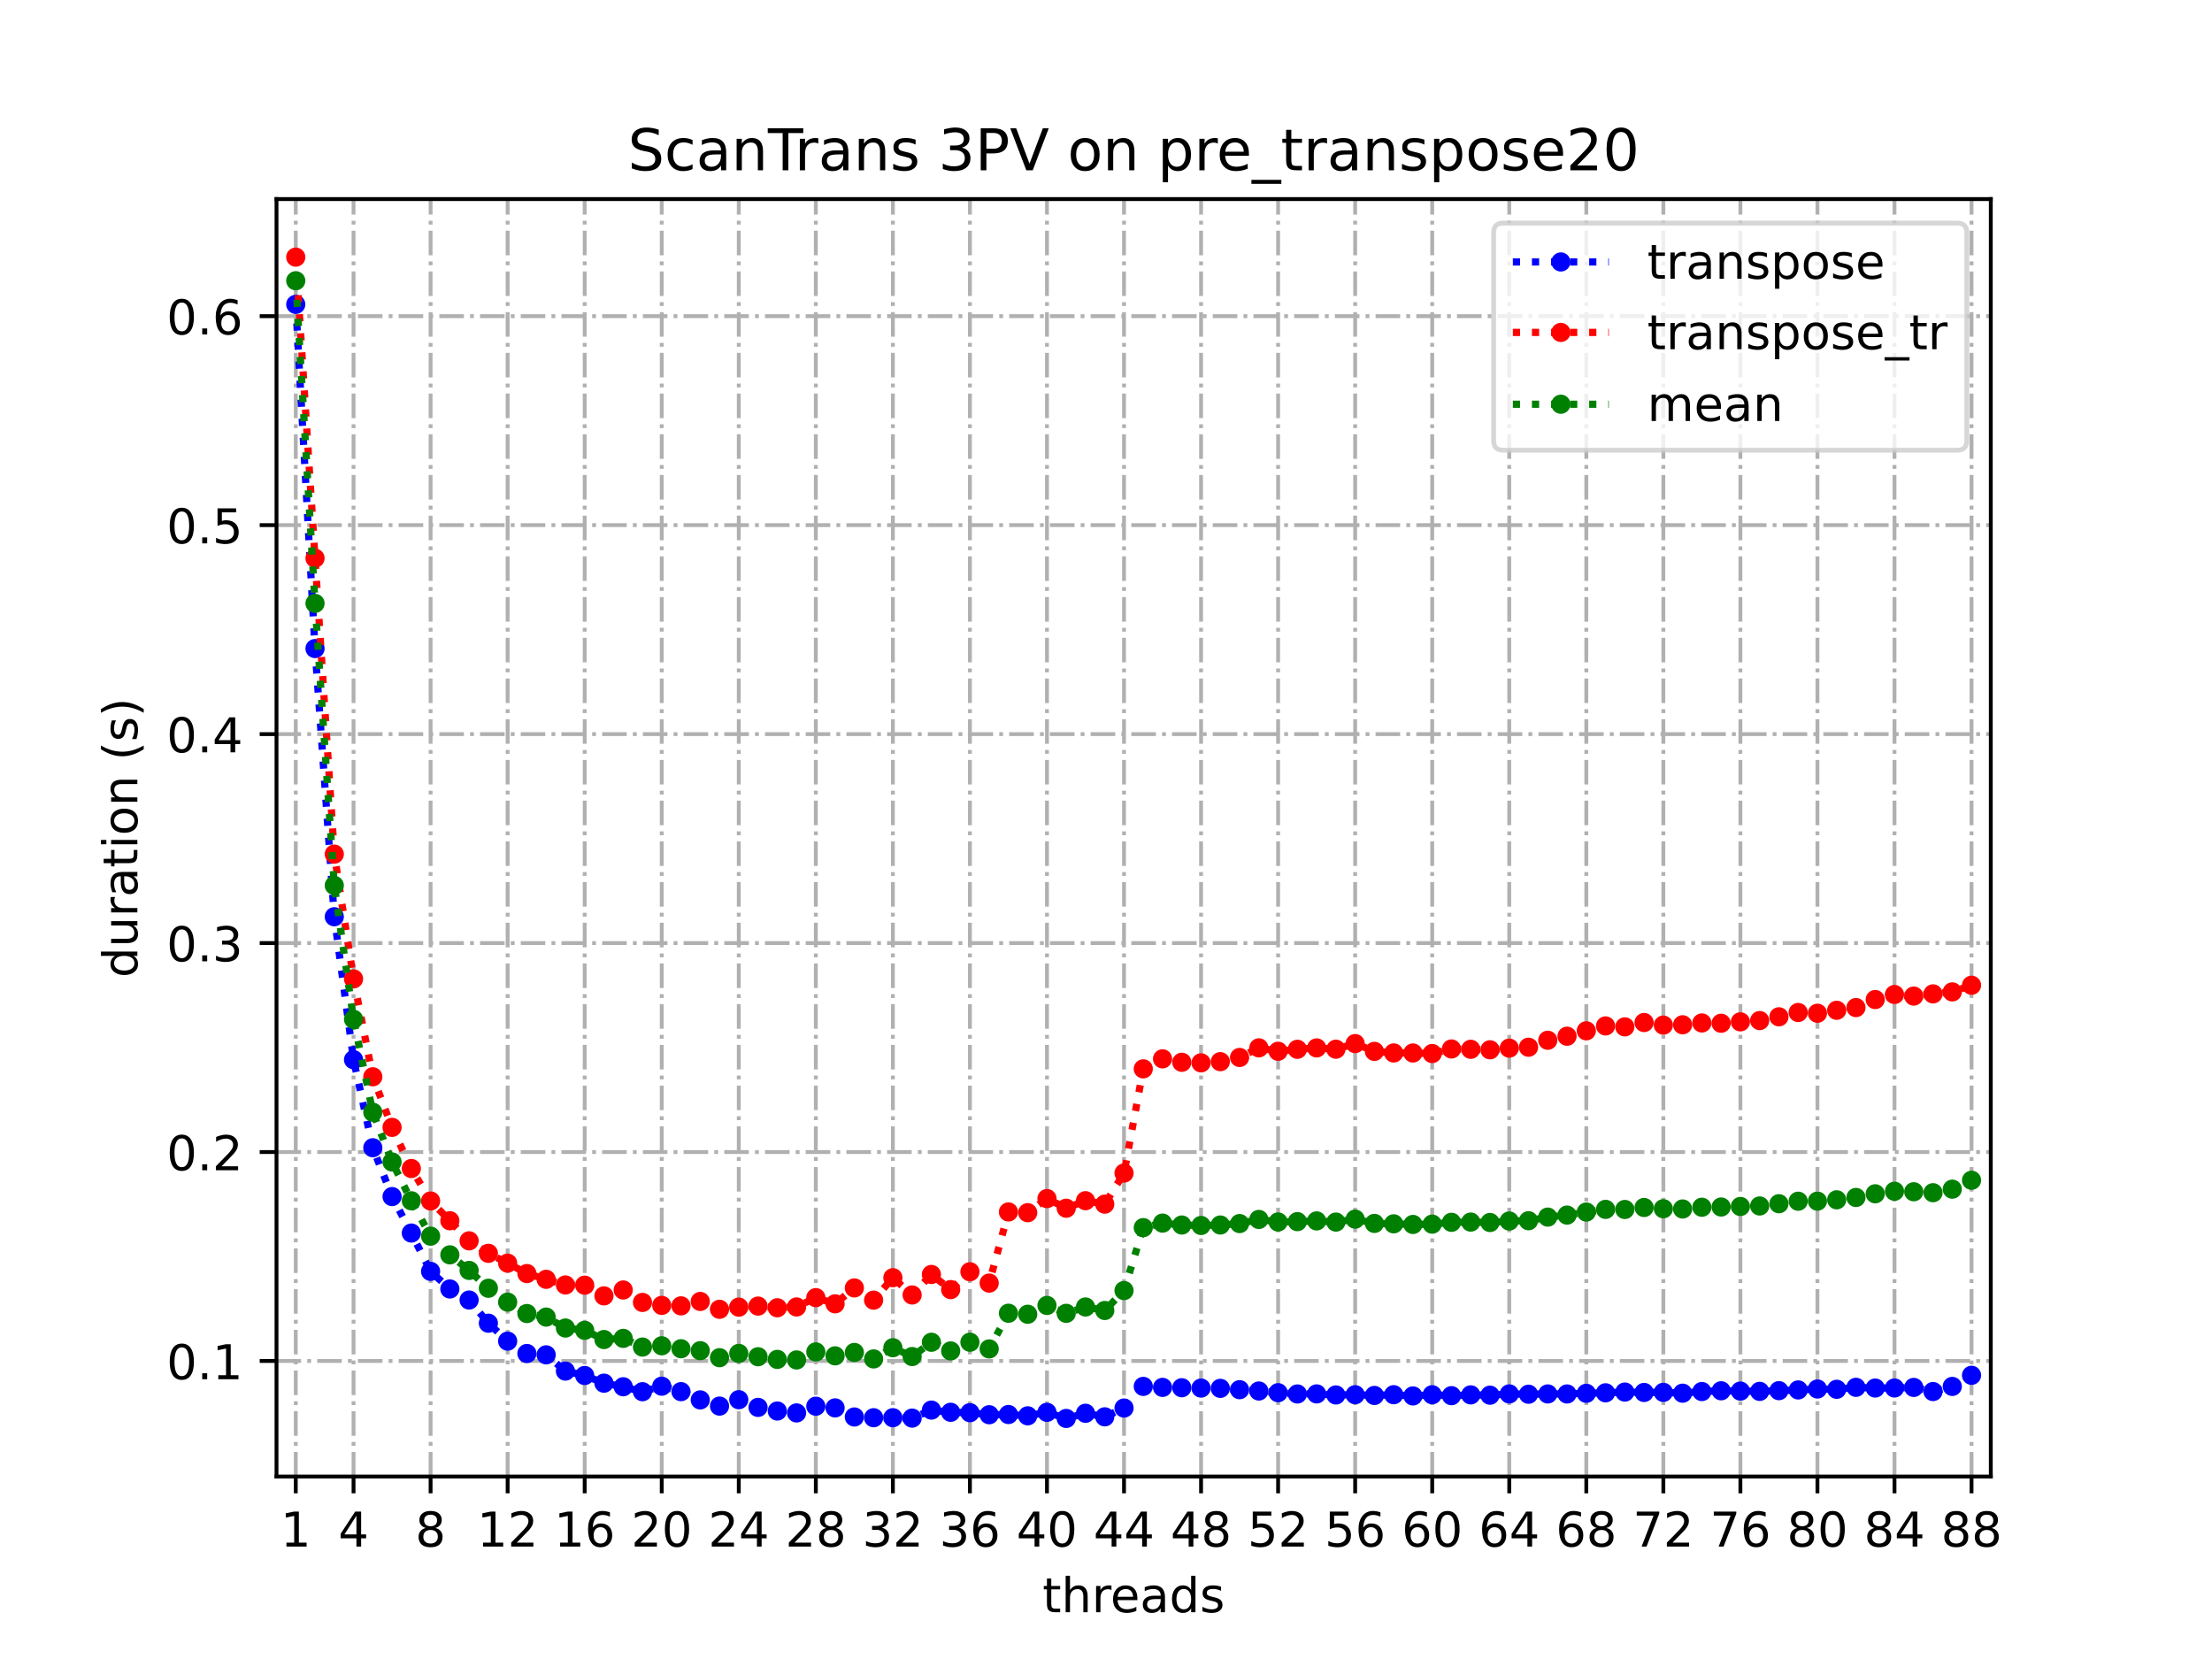 <?xml version="1.0" encoding="utf-8" standalone="no"?>
<!DOCTYPE svg PUBLIC "-//W3C//DTD SVG 1.1//EN"
  "http://www.w3.org/Graphics/SVG/1.1/DTD/svg11.dtd">
<!-- Created with matplotlib (https://matplotlib.org/) -->
<svg height="345.6pt" version="1.1" viewBox="0 0 460.8 345.6" width="460.8pt" xmlns="http://www.w3.org/2000/svg" xmlns:xlink="http://www.w3.org/1999/xlink">
 <defs>
  <style type="text/css">
*{stroke-linecap:butt;stroke-linejoin:round;}
  </style>
 </defs>
 <g id="figure_1">
  <g id="patch_1">
   <path d="M 0 345.6 
L 460.8 345.6 
L 460.8 0 
L 0 0 
z
" style="fill:#ffffff;"/>
  </g>
  <g id="axes_1">
   <g id="patch_2">
    <path d="M 57.6 307.584 
L 414.72 307.584 
L 414.72 41.472 
L 57.6 41.472 
z
" style="fill:#ffffff;"/>
   </g>
   <g id="matplotlib.axis_1">
    <g id="xtick_1">
     <g id="line2d_1">
      <path clip-path="url(#pf9e5f9eb8e)" d="M 61.613 307.584 
L 61.613 41.472 
" style="fill:none;stroke:#b0b0b0;stroke-dasharray:5.12,1.28,0.8,1.28;stroke-dashoffset:0;stroke-width:0.8;"/>
     </g>
     <g id="line2d_2">
      <defs>
       <path d="M 0 0 
L 0 3.5 
" id="mee925121f4" style="stroke:#000000;stroke-width:0.8;"/>
      </defs>
      <g>
       <use style="stroke:#000000;stroke-width:0.8;" x="61.613" xlink:href="#mee925121f4" y="307.584"/>
      </g>
     </g>
     <g id="text_1">
      <!-- 1 -->
      <defs>
       <path d="M 12.406 8.297 
L 28.516 8.297 
L 28.516 63.922 
L 10.984 60.406 
L 10.984 69.391 
L 28.422 72.906 
L 38.281 72.906 
L 38.281 8.297 
L 54.391 8.297 
L 54.391 0 
L 12.406 0 
z
" id="DejaVuSans-49"/>
      </defs>
      <g transform="translate(58.431 322.182)scale(0.1 -0.1)">
       <use xlink:href="#DejaVuSans-49"/>
      </g>
     </g>
    </g>
    <g id="xtick_2">
     <g id="line2d_3">
      <path clip-path="url(#pf9e5f9eb8e)" d="M 73.65 307.584 
L 73.65 41.472 
" style="fill:none;stroke:#b0b0b0;stroke-dasharray:5.12,1.28,0.8,1.28;stroke-dashoffset:0;stroke-width:0.8;"/>
     </g>
     <g id="line2d_4">
      <g>
       <use style="stroke:#000000;stroke-width:0.8;" x="73.65" xlink:href="#mee925121f4" y="307.584"/>
      </g>
     </g>
     <g id="text_2">
      <!-- 4 -->
      <defs>
       <path d="M 37.797 64.312 
L 12.891 25.391 
L 37.797 25.391 
z
M 35.203 72.906 
L 47.609 72.906 
L 47.609 25.391 
L 58.016 25.391 
L 58.016 17.188 
L 47.609 17.188 
L 47.609 0 
L 37.797 0 
L 37.797 17.188 
L 4.891 17.188 
L 4.891 26.703 
z
" id="DejaVuSans-52"/>
      </defs>
      <g transform="translate(70.469 322.182)scale(0.1 -0.1)">
       <use xlink:href="#DejaVuSans-52"/>
      </g>
     </g>
    </g>
    <g id="xtick_3">
     <g id="line2d_5">
      <path clip-path="url(#pf9e5f9eb8e)" d="M 89.701 307.584 
L 89.701 41.472 
" style="fill:none;stroke:#b0b0b0;stroke-dasharray:5.12,1.28,0.8,1.28;stroke-dashoffset:0;stroke-width:0.8;"/>
     </g>
     <g id="line2d_6">
      <g>
       <use style="stroke:#000000;stroke-width:0.8;" x="89.701" xlink:href="#mee925121f4" y="307.584"/>
      </g>
     </g>
     <g id="text_3">
      <!-- 8 -->
      <defs>
       <path d="M 31.781 34.625 
Q 24.75 34.625 20.719 30.859 
Q 16.703 27.094 16.703 20.516 
Q 16.703 13.922 20.719 10.156 
Q 24.75 6.391 31.781 6.391 
Q 38.812 6.391 42.859 10.172 
Q 46.922 13.969 46.922 20.516 
Q 46.922 27.094 42.891 30.859 
Q 38.875 34.625 31.781 34.625 
z
M 21.922 38.812 
Q 15.578 40.375 12.031 44.719 
Q 8.5 49.078 8.5 55.328 
Q 8.5 64.062 14.719 69.141 
Q 20.953 74.219 31.781 74.219 
Q 42.672 74.219 48.875 69.141 
Q 55.078 64.062 55.078 55.328 
Q 55.078 49.078 51.531 44.719 
Q 48 40.375 41.703 38.812 
Q 48.828 37.156 52.797 32.312 
Q 56.781 27.484 56.781 20.516 
Q 56.781 9.906 50.312 4.234 
Q 43.844 -1.422 31.781 -1.422 
Q 19.734 -1.422 13.25 4.234 
Q 6.781 9.906 6.781 20.516 
Q 6.781 27.484 10.781 32.312 
Q 14.797 37.156 21.922 38.812 
z
M 18.312 54.391 
Q 18.312 48.734 21.844 45.562 
Q 25.391 42.391 31.781 42.391 
Q 38.141 42.391 41.719 45.562 
Q 45.312 48.734 45.312 54.391 
Q 45.312 60.062 41.719 63.234 
Q 38.141 66.406 31.781 66.406 
Q 25.391 66.406 21.844 63.234 
Q 18.312 60.062 18.312 54.391 
z
" id="DejaVuSans-56"/>
      </defs>
      <g transform="translate(86.519 322.182)scale(0.1 -0.1)">
       <use xlink:href="#DejaVuSans-56"/>
      </g>
     </g>
    </g>
    <g id="xtick_4">
     <g id="line2d_7">
      <path clip-path="url(#pf9e5f9eb8e)" d="M 105.751 307.584 
L 105.751 41.472 
" style="fill:none;stroke:#b0b0b0;stroke-dasharray:5.12,1.28,0.8,1.28;stroke-dashoffset:0;stroke-width:0.8;"/>
     </g>
     <g id="line2d_8">
      <g>
       <use style="stroke:#000000;stroke-width:0.8;" x="105.751" xlink:href="#mee925121f4" y="307.584"/>
      </g>
     </g>
     <g id="text_4">
      <!-- 12 -->
      <defs>
       <path d="M 19.188 8.297 
L 53.609 8.297 
L 53.609 0 
L 7.328 0 
L 7.328 8.297 
Q 12.938 14.109 22.625 23.891 
Q 32.328 33.688 34.812 36.531 
Q 39.547 41.844 41.422 45.531 
Q 43.312 49.219 43.312 52.781 
Q 43.312 58.594 39.234 62.25 
Q 35.156 65.922 28.609 65.922 
Q 23.969 65.922 18.812 64.312 
Q 13.672 62.703 7.812 59.422 
L 7.812 69.391 
Q 13.766 71.781 18.938 73 
Q 24.125 74.219 28.422 74.219 
Q 39.75 74.219 46.484 68.547 
Q 53.219 62.891 53.219 53.422 
Q 53.219 48.922 51.531 44.891 
Q 49.859 40.875 45.406 35.406 
Q 44.188 33.984 37.641 27.219 
Q 31.109 20.453 19.188 8.297 
z
" id="DejaVuSans-50"/>
      </defs>
      <g transform="translate(99.389 322.182)scale(0.1 -0.1)">
       <use xlink:href="#DejaVuSans-49"/>
       <use x="63.623" xlink:href="#DejaVuSans-50"/>
      </g>
     </g>
    </g>
    <g id="xtick_5">
     <g id="line2d_9">
      <path clip-path="url(#pf9e5f9eb8e)" d="M 121.801 307.584 
L 121.801 41.472 
" style="fill:none;stroke:#b0b0b0;stroke-dasharray:5.12,1.28,0.8,1.28;stroke-dashoffset:0;stroke-width:0.8;"/>
     </g>
     <g id="line2d_10">
      <g>
       <use style="stroke:#000000;stroke-width:0.8;" x="121.801" xlink:href="#mee925121f4" y="307.584"/>
      </g>
     </g>
     <g id="text_5">
      <!-- 16 -->
      <defs>
       <path d="M 33.016 40.375 
Q 26.375 40.375 22.484 35.828 
Q 18.609 31.297 18.609 23.391 
Q 18.609 15.531 22.484 10.953 
Q 26.375 6.391 33.016 6.391 
Q 39.656 6.391 43.531 10.953 
Q 47.406 15.531 47.406 23.391 
Q 47.406 31.297 43.531 35.828 
Q 39.656 40.375 33.016 40.375 
z
M 52.594 71.297 
L 52.594 62.312 
Q 48.875 64.062 45.094 64.984 
Q 41.312 65.922 37.594 65.922 
Q 27.828 65.922 22.672 59.328 
Q 17.531 52.734 16.797 39.406 
Q 19.672 43.656 24.016 45.922 
Q 28.375 48.188 33.594 48.188 
Q 44.578 48.188 50.953 41.516 
Q 57.328 34.859 57.328 23.391 
Q 57.328 12.156 50.688 5.359 
Q 44.047 -1.422 33.016 -1.422 
Q 20.359 -1.422 13.672 8.266 
Q 6.984 17.969 6.984 36.375 
Q 6.984 53.656 15.188 63.938 
Q 23.391 74.219 37.203 74.219 
Q 40.922 74.219 44.703 73.484 
Q 48.484 72.75 52.594 71.297 
z
" id="DejaVuSans-54"/>
      </defs>
      <g transform="translate(115.439 322.182)scale(0.1 -0.1)">
       <use xlink:href="#DejaVuSans-49"/>
       <use x="63.623" xlink:href="#DejaVuSans-54"/>
      </g>
     </g>
    </g>
    <g id="xtick_6">
     <g id="line2d_11">
      <path clip-path="url(#pf9e5f9eb8e)" d="M 137.852 307.584 
L 137.852 41.472 
" style="fill:none;stroke:#b0b0b0;stroke-dasharray:5.12,1.28,0.8,1.28;stroke-dashoffset:0;stroke-width:0.8;"/>
     </g>
     <g id="line2d_12">
      <g>
       <use style="stroke:#000000;stroke-width:0.8;" x="137.852" xlink:href="#mee925121f4" y="307.584"/>
      </g>
     </g>
     <g id="text_6">
      <!-- 20 -->
      <defs>
       <path d="M 31.781 66.406 
Q 24.172 66.406 20.328 58.906 
Q 16.5 51.422 16.5 36.375 
Q 16.5 21.391 20.328 13.891 
Q 24.172 6.391 31.781 6.391 
Q 39.453 6.391 43.281 13.891 
Q 47.125 21.391 47.125 36.375 
Q 47.125 51.422 43.281 58.906 
Q 39.453 66.406 31.781 66.406 
z
M 31.781 74.219 
Q 44.047 74.219 50.516 64.516 
Q 56.984 54.828 56.984 36.375 
Q 56.984 17.969 50.516 8.266 
Q 44.047 -1.422 31.781 -1.422 
Q 19.531 -1.422 13.062 8.266 
Q 6.594 17.969 6.594 36.375 
Q 6.594 54.828 13.062 64.516 
Q 19.531 74.219 31.781 74.219 
z
" id="DejaVuSans-48"/>
      </defs>
      <g transform="translate(131.489 322.182)scale(0.1 -0.1)">
       <use xlink:href="#DejaVuSans-50"/>
       <use x="63.623" xlink:href="#DejaVuSans-48"/>
      </g>
     </g>
    </g>
    <g id="xtick_7">
     <g id="line2d_13">
      <path clip-path="url(#pf9e5f9eb8e)" d="M 153.902 307.584 
L 153.902 41.472 
" style="fill:none;stroke:#b0b0b0;stroke-dasharray:5.12,1.28,0.8,1.28;stroke-dashoffset:0;stroke-width:0.8;"/>
     </g>
     <g id="line2d_14">
      <g>
       <use style="stroke:#000000;stroke-width:0.8;" x="153.902" xlink:href="#mee925121f4" y="307.584"/>
      </g>
     </g>
     <g id="text_7">
      <!-- 24 -->
      <g transform="translate(147.54 322.182)scale(0.1 -0.1)">
       <use xlink:href="#DejaVuSans-50"/>
       <use x="63.623" xlink:href="#DejaVuSans-52"/>
      </g>
     </g>
    </g>
    <g id="xtick_8">
     <g id="line2d_15">
      <path clip-path="url(#pf9e5f9eb8e)" d="M 169.952 307.584 
L 169.952 41.472 
" style="fill:none;stroke:#b0b0b0;stroke-dasharray:5.12,1.28,0.8,1.28;stroke-dashoffset:0;stroke-width:0.8;"/>
     </g>
     <g id="line2d_16">
      <g>
       <use style="stroke:#000000;stroke-width:0.8;" x="169.952" xlink:href="#mee925121f4" y="307.584"/>
      </g>
     </g>
     <g id="text_8">
      <!-- 28 -->
      <g transform="translate(163.59 322.182)scale(0.1 -0.1)">
       <use xlink:href="#DejaVuSans-50"/>
       <use x="63.623" xlink:href="#DejaVuSans-56"/>
      </g>
     </g>
    </g>
    <g id="xtick_9">
     <g id="line2d_17">
      <path clip-path="url(#pf9e5f9eb8e)" d="M 186.003 307.584 
L 186.003 41.472 
" style="fill:none;stroke:#b0b0b0;stroke-dasharray:5.12,1.28,0.8,1.28;stroke-dashoffset:0;stroke-width:0.8;"/>
     </g>
     <g id="line2d_18">
      <g>
       <use style="stroke:#000000;stroke-width:0.8;" x="186.003" xlink:href="#mee925121f4" y="307.584"/>
      </g>
     </g>
     <g id="text_9">
      <!-- 32 -->
      <defs>
       <path d="M 40.578 39.312 
Q 47.656 37.797 51.625 33 
Q 55.609 28.219 55.609 21.188 
Q 55.609 10.406 48.188 4.484 
Q 40.766 -1.422 27.094 -1.422 
Q 22.516 -1.422 17.656 -0.516 
Q 12.797 0.391 7.625 2.203 
L 7.625 11.719 
Q 11.719 9.328 16.594 8.109 
Q 21.484 6.891 26.812 6.891 
Q 36.078 6.891 40.938 10.547 
Q 45.797 14.203 45.797 21.188 
Q 45.797 27.641 41.281 31.266 
Q 36.766 34.906 28.719 34.906 
L 20.219 34.906 
L 20.219 43.016 
L 29.109 43.016 
Q 36.375 43.016 40.234 45.922 
Q 44.094 48.828 44.094 54.297 
Q 44.094 59.906 40.109 62.906 
Q 36.141 65.922 28.719 65.922 
Q 24.656 65.922 20.016 65.031 
Q 15.375 64.156 9.812 62.312 
L 9.812 71.094 
Q 15.438 72.656 20.344 73.438 
Q 25.25 74.219 29.594 74.219 
Q 40.828 74.219 47.359 69.109 
Q 53.906 64.016 53.906 55.328 
Q 53.906 49.266 50.438 45.094 
Q 46.969 40.922 40.578 39.312 
z
" id="DejaVuSans-51"/>
      </defs>
      <g transform="translate(179.64 322.182)scale(0.1 -0.1)">
       <use xlink:href="#DejaVuSans-51"/>
       <use x="63.623" xlink:href="#DejaVuSans-50"/>
      </g>
     </g>
    </g>
    <g id="xtick_10">
     <g id="line2d_19">
      <path clip-path="url(#pf9e5f9eb8e)" d="M 202.053 307.584 
L 202.053 41.472 
" style="fill:none;stroke:#b0b0b0;stroke-dasharray:5.12,1.28,0.8,1.28;stroke-dashoffset:0;stroke-width:0.8;"/>
     </g>
     <g id="line2d_20">
      <g>
       <use style="stroke:#000000;stroke-width:0.8;" x="202.053" xlink:href="#mee925121f4" y="307.584"/>
      </g>
     </g>
     <g id="text_10">
      <!-- 36 -->
      <g transform="translate(195.691 322.182)scale(0.1 -0.1)">
       <use xlink:href="#DejaVuSans-51"/>
       <use x="63.623" xlink:href="#DejaVuSans-54"/>
      </g>
     </g>
    </g>
    <g id="xtick_11">
     <g id="line2d_21">
      <path clip-path="url(#pf9e5f9eb8e)" d="M 218.103 307.584 
L 218.103 41.472 
" style="fill:none;stroke:#b0b0b0;stroke-dasharray:5.12,1.28,0.8,1.28;stroke-dashoffset:0;stroke-width:0.8;"/>
     </g>
     <g id="line2d_22">
      <g>
       <use style="stroke:#000000;stroke-width:0.8;" x="218.103" xlink:href="#mee925121f4" y="307.584"/>
      </g>
     </g>
     <g id="text_11">
      <!-- 40 -->
      <g transform="translate(211.741 322.182)scale(0.1 -0.1)">
       <use xlink:href="#DejaVuSans-52"/>
       <use x="63.623" xlink:href="#DejaVuSans-48"/>
      </g>
     </g>
    </g>
    <g id="xtick_12">
     <g id="line2d_23">
      <path clip-path="url(#pf9e5f9eb8e)" d="M 234.154 307.584 
L 234.154 41.472 
" style="fill:none;stroke:#b0b0b0;stroke-dasharray:5.12,1.28,0.8,1.28;stroke-dashoffset:0;stroke-width:0.8;"/>
     </g>
     <g id="line2d_24">
      <g>
       <use style="stroke:#000000;stroke-width:0.8;" x="234.154" xlink:href="#mee925121f4" y="307.584"/>
      </g>
     </g>
     <g id="text_12">
      <!-- 44 -->
      <g transform="translate(227.791 322.182)scale(0.1 -0.1)">
       <use xlink:href="#DejaVuSans-52"/>
       <use x="63.623" xlink:href="#DejaVuSans-52"/>
      </g>
     </g>
    </g>
    <g id="xtick_13">
     <g id="line2d_25">
      <path clip-path="url(#pf9e5f9eb8e)" d="M 250.204 307.584 
L 250.204 41.472 
" style="fill:none;stroke:#b0b0b0;stroke-dasharray:5.12,1.28,0.8,1.28;stroke-dashoffset:0;stroke-width:0.8;"/>
     </g>
     <g id="line2d_26">
      <g>
       <use style="stroke:#000000;stroke-width:0.8;" x="250.204" xlink:href="#mee925121f4" y="307.584"/>
      </g>
     </g>
     <g id="text_13">
      <!-- 48 -->
      <g transform="translate(243.842 322.182)scale(0.1 -0.1)">
       <use xlink:href="#DejaVuSans-52"/>
       <use x="63.623" xlink:href="#DejaVuSans-56"/>
      </g>
     </g>
    </g>
    <g id="xtick_14">
     <g id="line2d_27">
      <path clip-path="url(#pf9e5f9eb8e)" d="M 266.254 307.584 
L 266.254 41.472 
" style="fill:none;stroke:#b0b0b0;stroke-dasharray:5.12,1.28,0.8,1.28;stroke-dashoffset:0;stroke-width:0.8;"/>
     </g>
     <g id="line2d_28">
      <g>
       <use style="stroke:#000000;stroke-width:0.8;" x="266.254" xlink:href="#mee925121f4" y="307.584"/>
      </g>
     </g>
     <g id="text_14">
      <!-- 52 -->
      <defs>
       <path d="M 10.797 72.906 
L 49.516 72.906 
L 49.516 64.594 
L 19.828 64.594 
L 19.828 46.734 
Q 21.969 47.469 24.109 47.828 
Q 26.266 48.188 28.422 48.188 
Q 40.625 48.188 47.75 41.5 
Q 54.891 34.812 54.891 23.391 
Q 54.891 11.625 47.562 5.094 
Q 40.234 -1.422 26.906 -1.422 
Q 22.312 -1.422 17.547 -0.641 
Q 12.797 0.141 7.719 1.703 
L 7.719 11.625 
Q 12.109 9.234 16.797 8.062 
Q 21.484 6.891 26.703 6.891 
Q 35.156 6.891 40.078 11.328 
Q 45.016 15.766 45.016 23.391 
Q 45.016 31 40.078 35.438 
Q 35.156 39.891 26.703 39.891 
Q 22.75 39.891 18.812 39.016 
Q 14.891 38.141 10.797 36.281 
z
" id="DejaVuSans-53"/>
      </defs>
      <g transform="translate(259.892 322.182)scale(0.1 -0.1)">
       <use xlink:href="#DejaVuSans-53"/>
       <use x="63.623" xlink:href="#DejaVuSans-50"/>
      </g>
     </g>
    </g>
    <g id="xtick_15">
     <g id="line2d_29">
      <path clip-path="url(#pf9e5f9eb8e)" d="M 282.305 307.584 
L 282.305 41.472 
" style="fill:none;stroke:#b0b0b0;stroke-dasharray:5.12,1.28,0.8,1.28;stroke-dashoffset:0;stroke-width:0.8;"/>
     </g>
     <g id="line2d_30">
      <g>
       <use style="stroke:#000000;stroke-width:0.8;" x="282.305" xlink:href="#mee925121f4" y="307.584"/>
      </g>
     </g>
     <g id="text_15">
      <!-- 56 -->
      <g transform="translate(275.942 322.182)scale(0.1 -0.1)">
       <use xlink:href="#DejaVuSans-53"/>
       <use x="63.623" xlink:href="#DejaVuSans-54"/>
      </g>
     </g>
    </g>
    <g id="xtick_16">
     <g id="line2d_31">
      <path clip-path="url(#pf9e5f9eb8e)" d="M 298.355 307.584 
L 298.355 41.472 
" style="fill:none;stroke:#b0b0b0;stroke-dasharray:5.12,1.28,0.8,1.28;stroke-dashoffset:0;stroke-width:0.8;"/>
     </g>
     <g id="line2d_32">
      <g>
       <use style="stroke:#000000;stroke-width:0.8;" x="298.355" xlink:href="#mee925121f4" y="307.584"/>
      </g>
     </g>
     <g id="text_16">
      <!-- 60 -->
      <g transform="translate(291.993 322.182)scale(0.1 -0.1)">
       <use xlink:href="#DejaVuSans-54"/>
       <use x="63.623" xlink:href="#DejaVuSans-48"/>
      </g>
     </g>
    </g>
    <g id="xtick_17">
     <g id="line2d_33">
      <path clip-path="url(#pf9e5f9eb8e)" d="M 314.405 307.584 
L 314.405 41.472 
" style="fill:none;stroke:#b0b0b0;stroke-dasharray:5.12,1.28,0.8,1.28;stroke-dashoffset:0;stroke-width:0.8;"/>
     </g>
     <g id="line2d_34">
      <g>
       <use style="stroke:#000000;stroke-width:0.8;" x="314.405" xlink:href="#mee925121f4" y="307.584"/>
      </g>
     </g>
     <g id="text_17">
      <!-- 64 -->
      <g transform="translate(308.043 322.182)scale(0.1 -0.1)">
       <use xlink:href="#DejaVuSans-54"/>
       <use x="63.623" xlink:href="#DejaVuSans-52"/>
      </g>
     </g>
    </g>
    <g id="xtick_18">
     <g id="line2d_35">
      <path clip-path="url(#pf9e5f9eb8e)" d="M 330.456 307.584 
L 330.456 41.472 
" style="fill:none;stroke:#b0b0b0;stroke-dasharray:5.12,1.28,0.8,1.28;stroke-dashoffset:0;stroke-width:0.8;"/>
     </g>
     <g id="line2d_36">
      <g>
       <use style="stroke:#000000;stroke-width:0.8;" x="330.456" xlink:href="#mee925121f4" y="307.584"/>
      </g>
     </g>
     <g id="text_18">
      <!-- 68 -->
      <g transform="translate(324.093 322.182)scale(0.1 -0.1)">
       <use xlink:href="#DejaVuSans-54"/>
       <use x="63.623" xlink:href="#DejaVuSans-56"/>
      </g>
     </g>
    </g>
    <g id="xtick_19">
     <g id="line2d_37">
      <path clip-path="url(#pf9e5f9eb8e)" d="M 346.506 307.584 
L 346.506 41.472 
" style="fill:none;stroke:#b0b0b0;stroke-dasharray:5.12,1.28,0.8,1.28;stroke-dashoffset:0;stroke-width:0.8;"/>
     </g>
     <g id="line2d_38">
      <g>
       <use style="stroke:#000000;stroke-width:0.8;" x="346.506" xlink:href="#mee925121f4" y="307.584"/>
      </g>
     </g>
     <g id="text_19">
      <!-- 72 -->
      <defs>
       <path d="M 8.203 72.906 
L 55.078 72.906 
L 55.078 68.703 
L 28.609 0 
L 18.312 0 
L 43.219 64.594 
L 8.203 64.594 
z
" id="DejaVuSans-55"/>
      </defs>
      <g transform="translate(340.144 322.182)scale(0.1 -0.1)">
       <use xlink:href="#DejaVuSans-55"/>
       <use x="63.623" xlink:href="#DejaVuSans-50"/>
      </g>
     </g>
    </g>
    <g id="xtick_20">
     <g id="line2d_39">
      <path clip-path="url(#pf9e5f9eb8e)" d="M 362.556 307.584 
L 362.556 41.472 
" style="fill:none;stroke:#b0b0b0;stroke-dasharray:5.12,1.28,0.8,1.28;stroke-dashoffset:0;stroke-width:0.8;"/>
     </g>
     <g id="line2d_40">
      <g>
       <use style="stroke:#000000;stroke-width:0.8;" x="362.556" xlink:href="#mee925121f4" y="307.584"/>
      </g>
     </g>
     <g id="text_20">
      <!-- 76 -->
      <g transform="translate(356.194 322.182)scale(0.1 -0.1)">
       <use xlink:href="#DejaVuSans-55"/>
       <use x="63.623" xlink:href="#DejaVuSans-54"/>
      </g>
     </g>
    </g>
    <g id="xtick_21">
     <g id="line2d_41">
      <path clip-path="url(#pf9e5f9eb8e)" d="M 378.607 307.584 
L 378.607 41.472 
" style="fill:none;stroke:#b0b0b0;stroke-dasharray:5.12,1.28,0.8,1.28;stroke-dashoffset:0;stroke-width:0.8;"/>
     </g>
     <g id="line2d_42">
      <g>
       <use style="stroke:#000000;stroke-width:0.8;" x="378.607" xlink:href="#mee925121f4" y="307.584"/>
      </g>
     </g>
     <g id="text_21">
      <!-- 80 -->
      <g transform="translate(372.244 322.182)scale(0.1 -0.1)">
       <use xlink:href="#DejaVuSans-56"/>
       <use x="63.623" xlink:href="#DejaVuSans-48"/>
      </g>
     </g>
    </g>
    <g id="xtick_22">
     <g id="line2d_43">
      <path clip-path="url(#pf9e5f9eb8e)" d="M 394.657 307.584 
L 394.657 41.472 
" style="fill:none;stroke:#b0b0b0;stroke-dasharray:5.12,1.28,0.8,1.28;stroke-dashoffset:0;stroke-width:0.8;"/>
     </g>
     <g id="line2d_44">
      <g>
       <use style="stroke:#000000;stroke-width:0.8;" x="394.657" xlink:href="#mee925121f4" y="307.584"/>
      </g>
     </g>
     <g id="text_22">
      <!-- 84 -->
      <g transform="translate(388.295 322.182)scale(0.1 -0.1)">
       <use xlink:href="#DejaVuSans-56"/>
       <use x="63.623" xlink:href="#DejaVuSans-52"/>
      </g>
     </g>
    </g>
    <g id="xtick_23">
     <g id="line2d_45">
      <path clip-path="url(#pf9e5f9eb8e)" d="M 410.707 307.584 
L 410.707 41.472 
" style="fill:none;stroke:#b0b0b0;stroke-dasharray:5.12,1.28,0.8,1.28;stroke-dashoffset:0;stroke-width:0.8;"/>
     </g>
     <g id="line2d_46">
      <g>
       <use style="stroke:#000000;stroke-width:0.8;" x="410.707" xlink:href="#mee925121f4" y="307.584"/>
      </g>
     </g>
     <g id="text_23">
      <!-- 88 -->
      <g transform="translate(404.345 322.182)scale(0.1 -0.1)">
       <use xlink:href="#DejaVuSans-56"/>
       <use x="63.623" xlink:href="#DejaVuSans-56"/>
      </g>
     </g>
    </g>
    <g id="text_24">
     <!-- threads -->
     <defs>
      <path d="M 18.312 70.219 
L 18.312 54.688 
L 36.812 54.688 
L 36.812 47.703 
L 18.312 47.703 
L 18.312 18.016 
Q 18.312 11.328 20.141 9.422 
Q 21.969 7.516 27.594 7.516 
L 36.812 7.516 
L 36.812 0 
L 27.594 0 
Q 17.188 0 13.234 3.875 
Q 9.281 7.766 9.281 18.016 
L 9.281 47.703 
L 2.688 47.703 
L 2.688 54.688 
L 9.281 54.688 
L 9.281 70.219 
z
" id="DejaVuSans-116"/>
      <path d="M 54.891 33.016 
L 54.891 0 
L 45.906 0 
L 45.906 32.719 
Q 45.906 40.484 42.875 44.328 
Q 39.844 48.188 33.797 48.188 
Q 26.516 48.188 22.312 43.547 
Q 18.109 38.922 18.109 30.906 
L 18.109 0 
L 9.078 0 
L 9.078 75.984 
L 18.109 75.984 
L 18.109 46.188 
Q 21.344 51.125 25.703 53.562 
Q 30.078 56 35.797 56 
Q 45.219 56 50.047 50.172 
Q 54.891 44.344 54.891 33.016 
z
" id="DejaVuSans-104"/>
      <path d="M 41.109 46.297 
Q 39.594 47.172 37.812 47.578 
Q 36.031 48 33.891 48 
Q 26.266 48 22.188 43.047 
Q 18.109 38.094 18.109 28.812 
L 18.109 0 
L 9.078 0 
L 9.078 54.688 
L 18.109 54.688 
L 18.109 46.188 
Q 20.953 51.172 25.484 53.578 
Q 30.031 56 36.531 56 
Q 37.453 56 38.578 55.875 
Q 39.703 55.766 41.062 55.516 
z
" id="DejaVuSans-114"/>
      <path d="M 56.203 29.594 
L 56.203 25.203 
L 14.891 25.203 
Q 15.484 15.922 20.484 11.062 
Q 25.484 6.203 34.422 6.203 
Q 39.594 6.203 44.453 7.469 
Q 49.312 8.734 54.109 11.281 
L 54.109 2.781 
Q 49.266 0.734 44.188 -0.344 
Q 39.109 -1.422 33.891 -1.422 
Q 20.797 -1.422 13.156 6.188 
Q 5.516 13.812 5.516 26.812 
Q 5.516 40.234 12.766 48.109 
Q 20.016 56 32.328 56 
Q 43.359 56 49.781 48.891 
Q 56.203 41.797 56.203 29.594 
z
M 47.219 32.234 
Q 47.125 39.594 43.094 43.984 
Q 39.062 48.391 32.422 48.391 
Q 24.906 48.391 20.391 44.141 
Q 15.875 39.891 15.188 32.172 
z
" id="DejaVuSans-101"/>
      <path d="M 34.281 27.484 
Q 23.391 27.484 19.188 25 
Q 14.984 22.516 14.984 16.5 
Q 14.984 11.719 18.141 8.906 
Q 21.297 6.109 26.703 6.109 
Q 34.188 6.109 38.703 11.406 
Q 43.219 16.703 43.219 25.484 
L 43.219 27.484 
z
M 52.203 31.203 
L 52.203 0 
L 43.219 0 
L 43.219 8.297 
Q 40.141 3.328 35.547 0.953 
Q 30.953 -1.422 24.312 -1.422 
Q 15.922 -1.422 10.953 3.297 
Q 6 8.016 6 15.922 
Q 6 25.141 12.172 29.828 
Q 18.359 34.516 30.609 34.516 
L 43.219 34.516 
L 43.219 35.406 
Q 43.219 41.609 39.141 45 
Q 35.062 48.391 27.688 48.391 
Q 23 48.391 18.547 47.266 
Q 14.109 46.141 10.016 43.891 
L 10.016 52.203 
Q 14.938 54.109 19.578 55.047 
Q 24.219 56 28.609 56 
Q 40.484 56 46.344 49.844 
Q 52.203 43.703 52.203 31.203 
z
" id="DejaVuSans-97"/>
      <path d="M 45.406 46.391 
L 45.406 75.984 
L 54.391 75.984 
L 54.391 0 
L 45.406 0 
L 45.406 8.203 
Q 42.578 3.328 38.25 0.953 
Q 33.938 -1.422 27.875 -1.422 
Q 17.969 -1.422 11.734 6.484 
Q 5.516 14.406 5.516 27.297 
Q 5.516 40.188 11.734 48.094 
Q 17.969 56 27.875 56 
Q 33.938 56 38.25 53.625 
Q 42.578 51.266 45.406 46.391 
z
M 14.797 27.297 
Q 14.797 17.391 18.875 11.75 
Q 22.953 6.109 30.078 6.109 
Q 37.203 6.109 41.297 11.75 
Q 45.406 17.391 45.406 27.297 
Q 45.406 37.203 41.297 42.844 
Q 37.203 48.484 30.078 48.484 
Q 22.953 48.484 18.875 42.844 
Q 14.797 37.203 14.797 27.297 
z
" id="DejaVuSans-100"/>
      <path d="M 44.281 53.078 
L 44.281 44.578 
Q 40.484 46.531 36.375 47.5 
Q 32.281 48.484 27.875 48.484 
Q 21.188 48.484 17.844 46.438 
Q 14.5 44.391 14.5 40.281 
Q 14.5 37.156 16.891 35.375 
Q 19.281 33.594 26.516 31.984 
L 29.594 31.297 
Q 39.156 29.25 43.188 25.516 
Q 47.219 21.781 47.219 15.094 
Q 47.219 7.469 41.188 3.016 
Q 35.156 -1.422 24.609 -1.422 
Q 20.219 -1.422 15.453 -0.562 
Q 10.688 0.297 5.422 2 
L 5.422 11.281 
Q 10.406 8.688 15.234 7.391 
Q 20.062 6.109 24.812 6.109 
Q 31.156 6.109 34.562 8.281 
Q 37.984 10.453 37.984 14.406 
Q 37.984 18.062 35.516 20.016 
Q 33.062 21.969 24.703 23.781 
L 21.578 24.516 
Q 13.234 26.266 9.516 29.906 
Q 5.812 33.547 5.812 39.891 
Q 5.812 47.609 11.281 51.797 
Q 16.75 56 26.812 56 
Q 31.781 56 36.172 55.266 
Q 40.578 54.547 44.281 53.078 
z
" id="DejaVuSans-115"/>
     </defs>
     <g transform="translate(217.169 335.861)scale(0.1 -0.1)">
      <use xlink:href="#DejaVuSans-116"/>
      <use x="39.209" xlink:href="#DejaVuSans-104"/>
      <use x="102.588" xlink:href="#DejaVuSans-114"/>
      <use x="141.451" xlink:href="#DejaVuSans-101"/>
      <use x="202.975" xlink:href="#DejaVuSans-97"/>
      <use x="264.254" xlink:href="#DejaVuSans-100"/>
      <use x="327.73" xlink:href="#DejaVuSans-115"/>
     </g>
    </g>
   </g>
   <g id="matplotlib.axis_2">
    <g id="ytick_1">
     <g id="line2d_47">
      <path clip-path="url(#pf9e5f9eb8e)" d="M 57.6 283.518 
L 414.72 283.518 
" style="fill:none;stroke:#b0b0b0;stroke-dasharray:5.12,1.28,0.8,1.28;stroke-dashoffset:0;stroke-width:0.8;"/>
     </g>
     <g id="line2d_48">
      <defs>
       <path d="M 0 0 
L -3.5 0 
" id="m268ea0f53a" style="stroke:#000000;stroke-width:0.8;"/>
      </defs>
      <g>
       <use style="stroke:#000000;stroke-width:0.8;" x="57.6" xlink:href="#m268ea0f53a" y="283.518"/>
      </g>
     </g>
     <g id="text_25">
      <!-- 0.1 -->
      <defs>
       <path d="M 10.688 12.406 
L 21 12.406 
L 21 0 
L 10.688 0 
z
" id="DejaVuSans-46"/>
      </defs>
      <g transform="translate(34.697 287.317)scale(0.1 -0.1)">
       <use xlink:href="#DejaVuSans-48"/>
       <use x="63.623" xlink:href="#DejaVuSans-46"/>
       <use x="95.41" xlink:href="#DejaVuSans-49"/>
      </g>
     </g>
    </g>
    <g id="ytick_2">
     <g id="line2d_49">
      <path clip-path="url(#pf9e5f9eb8e)" d="M 57.6 239.987 
L 414.72 239.987 
" style="fill:none;stroke:#b0b0b0;stroke-dasharray:5.12,1.28,0.8,1.28;stroke-dashoffset:0;stroke-width:0.8;"/>
     </g>
     <g id="line2d_50">
      <g>
       <use style="stroke:#000000;stroke-width:0.8;" x="57.6" xlink:href="#m268ea0f53a" y="239.987"/>
      </g>
     </g>
     <g id="text_26">
      <!-- 0.2 -->
      <g transform="translate(34.697 243.786)scale(0.1 -0.1)">
       <use xlink:href="#DejaVuSans-48"/>
       <use x="63.623" xlink:href="#DejaVuSans-46"/>
       <use x="95.41" xlink:href="#DejaVuSans-50"/>
      </g>
     </g>
    </g>
    <g id="ytick_3">
     <g id="line2d_51">
      <path clip-path="url(#pf9e5f9eb8e)" d="M 57.6 196.456 
L 414.72 196.456 
" style="fill:none;stroke:#b0b0b0;stroke-dasharray:5.12,1.28,0.8,1.28;stroke-dashoffset:0;stroke-width:0.8;"/>
     </g>
     <g id="line2d_52">
      <g>
       <use style="stroke:#000000;stroke-width:0.8;" x="57.6" xlink:href="#m268ea0f53a" y="196.456"/>
      </g>
     </g>
     <g id="text_27">
      <!-- 0.3 -->
      <g transform="translate(34.697 200.255)scale(0.1 -0.1)">
       <use xlink:href="#DejaVuSans-48"/>
       <use x="63.623" xlink:href="#DejaVuSans-46"/>
       <use x="95.41" xlink:href="#DejaVuSans-51"/>
      </g>
     </g>
    </g>
    <g id="ytick_4">
     <g id="line2d_53">
      <path clip-path="url(#pf9e5f9eb8e)" d="M 57.6 152.925 
L 414.72 152.925 
" style="fill:none;stroke:#b0b0b0;stroke-dasharray:5.12,1.28,0.8,1.28;stroke-dashoffset:0;stroke-width:0.8;"/>
     </g>
     <g id="line2d_54">
      <g>
       <use style="stroke:#000000;stroke-width:0.8;" x="57.6" xlink:href="#m268ea0f53a" y="152.925"/>
      </g>
     </g>
     <g id="text_28">
      <!-- 0.4 -->
      <g transform="translate(34.697 156.724)scale(0.1 -0.1)">
       <use xlink:href="#DejaVuSans-48"/>
       <use x="63.623" xlink:href="#DejaVuSans-46"/>
       <use x="95.41" xlink:href="#DejaVuSans-52"/>
      </g>
     </g>
    </g>
    <g id="ytick_5">
     <g id="line2d_55">
      <path clip-path="url(#pf9e5f9eb8e)" d="M 57.6 109.394 
L 414.72 109.394 
" style="fill:none;stroke:#b0b0b0;stroke-dasharray:5.12,1.28,0.8,1.28;stroke-dashoffset:0;stroke-width:0.8;"/>
     </g>
     <g id="line2d_56">
      <g>
       <use style="stroke:#000000;stroke-width:0.8;" x="57.6" xlink:href="#m268ea0f53a" y="109.394"/>
      </g>
     </g>
     <g id="text_29">
      <!-- 0.5 -->
      <g transform="translate(34.697 113.193)scale(0.1 -0.1)">
       <use xlink:href="#DejaVuSans-48"/>
       <use x="63.623" xlink:href="#DejaVuSans-46"/>
       <use x="95.41" xlink:href="#DejaVuSans-53"/>
      </g>
     </g>
    </g>
    <g id="ytick_6">
     <g id="line2d_57">
      <path clip-path="url(#pf9e5f9eb8e)" d="M 57.6 65.863 
L 414.72 65.863 
" style="fill:none;stroke:#b0b0b0;stroke-dasharray:5.12,1.28,0.8,1.28;stroke-dashoffset:0;stroke-width:0.8;"/>
     </g>
     <g id="line2d_58">
      <g>
       <use style="stroke:#000000;stroke-width:0.8;" x="57.6" xlink:href="#m268ea0f53a" y="65.863"/>
      </g>
     </g>
     <g id="text_30">
      <!-- 0.6 -->
      <g transform="translate(34.697 69.663)scale(0.1 -0.1)">
       <use xlink:href="#DejaVuSans-48"/>
       <use x="63.623" xlink:href="#DejaVuSans-46"/>
       <use x="95.41" xlink:href="#DejaVuSans-54"/>
      </g>
     </g>
    </g>
    <g id="text_31">
     <!-- duration (s) -->
     <defs>
      <path d="M 8.5 21.578 
L 8.5 54.688 
L 17.484 54.688 
L 17.484 21.922 
Q 17.484 14.156 20.5 10.266 
Q 23.531 6.391 29.594 6.391 
Q 36.859 6.391 41.078 11.031 
Q 45.312 15.672 45.312 23.688 
L 45.312 54.688 
L 54.297 54.688 
L 54.297 0 
L 45.312 0 
L 45.312 8.406 
Q 42.047 3.422 37.719 1 
Q 33.406 -1.422 27.688 -1.422 
Q 18.266 -1.422 13.375 4.438 
Q 8.5 10.297 8.5 21.578 
z
M 31.109 56 
z
" id="DejaVuSans-117"/>
      <path d="M 9.422 54.688 
L 18.406 54.688 
L 18.406 0 
L 9.422 0 
z
M 9.422 75.984 
L 18.406 75.984 
L 18.406 64.594 
L 9.422 64.594 
z
" id="DejaVuSans-105"/>
      <path d="M 30.609 48.391 
Q 23.391 48.391 19.188 42.75 
Q 14.984 37.109 14.984 27.297 
Q 14.984 17.484 19.156 11.844 
Q 23.344 6.203 30.609 6.203 
Q 37.797 6.203 41.984 11.859 
Q 46.188 17.531 46.188 27.297 
Q 46.188 37.016 41.984 42.703 
Q 37.797 48.391 30.609 48.391 
z
M 30.609 56 
Q 42.328 56 49.016 48.375 
Q 55.719 40.766 55.719 27.297 
Q 55.719 13.875 49.016 6.219 
Q 42.328 -1.422 30.609 -1.422 
Q 18.844 -1.422 12.172 6.219 
Q 5.516 13.875 5.516 27.297 
Q 5.516 40.766 12.172 48.375 
Q 18.844 56 30.609 56 
z
" id="DejaVuSans-111"/>
      <path d="M 54.891 33.016 
L 54.891 0 
L 45.906 0 
L 45.906 32.719 
Q 45.906 40.484 42.875 44.328 
Q 39.844 48.188 33.797 48.188 
Q 26.516 48.188 22.312 43.547 
Q 18.109 38.922 18.109 30.906 
L 18.109 0 
L 9.078 0 
L 9.078 54.688 
L 18.109 54.688 
L 18.109 46.188 
Q 21.344 51.125 25.703 53.562 
Q 30.078 56 35.797 56 
Q 45.219 56 50.047 50.172 
Q 54.891 44.344 54.891 33.016 
z
" id="DejaVuSans-110"/>
      <path id="DejaVuSans-32"/>
      <path d="M 31 75.875 
Q 24.469 64.656 21.281 53.656 
Q 18.109 42.672 18.109 31.391 
Q 18.109 20.125 21.312 9.062 
Q 24.516 -2 31 -13.188 
L 23.188 -13.188 
Q 15.875 -1.703 12.234 9.375 
Q 8.594 20.453 8.594 31.391 
Q 8.594 42.281 12.203 53.312 
Q 15.828 64.359 23.188 75.875 
z
" id="DejaVuSans-40"/>
      <path d="M 8.016 75.875 
L 15.828 75.875 
Q 23.141 64.359 26.781 53.312 
Q 30.422 42.281 30.422 31.391 
Q 30.422 20.453 26.781 9.375 
Q 23.141 -1.703 15.828 -13.188 
L 8.016 -13.188 
Q 14.5 -2 17.703 9.062 
Q 20.906 20.125 20.906 31.391 
Q 20.906 42.672 17.703 53.656 
Q 14.5 64.656 8.016 75.875 
z
" id="DejaVuSans-41"/>
     </defs>
     <g transform="translate(28.617 203.663)rotate(-90)scale(0.1 -0.1)">
      <use xlink:href="#DejaVuSans-100"/>
      <use x="63.477" xlink:href="#DejaVuSans-117"/>
      <use x="126.855" xlink:href="#DejaVuSans-114"/>
      <use x="167.969" xlink:href="#DejaVuSans-97"/>
      <use x="229.248" xlink:href="#DejaVuSans-116"/>
      <use x="268.457" xlink:href="#DejaVuSans-105"/>
      <use x="296.24" xlink:href="#DejaVuSans-111"/>
      <use x="357.422" xlink:href="#DejaVuSans-110"/>
      <use x="420.801" xlink:href="#DejaVuSans-32"/>
      <use x="452.588" xlink:href="#DejaVuSans-40"/>
      <use x="491.602" xlink:href="#DejaVuSans-115"/>
      <use x="543.701" xlink:href="#DejaVuSans-41"/>
     </g>
    </g>
   </g>
   <g id="line2d_59">
    <path clip-path="url(#pf9e5f9eb8e)" d="M 61.613 63.403 
L 65.625 135.106 
L 69.638 190.974 
L 73.65 220.754 
L 77.663 239.097 
L 81.676 249.27 
L 85.688 256.864 
L 89.701 264.852 
L 93.713 268.517 
L 97.726 270.82 
L 101.738 275.648 
L 105.751 279.384 
L 109.764 281.96 
L 113.776 282.239 
L 117.789 285.623 
L 121.801 286.538 
L 125.814 288.14 
L 129.827 288.886 
L 133.839 289.916 
L 137.852 288.77 
L 141.864 289.904 
L 145.877 291.626 
L 149.889 292.917 
L 153.902 291.584 
L 157.915 293.185 
L 161.927 293.943 
L 165.94 294.337 
L 169.952 292.939 
L 173.965 293.29 
L 177.978 295.184 
L 181.99 295.336 
L 186.003 295.334 
L 190.015 295.418 
L 194.028 293.747 
L 198.04 294.204 
L 202.053 294.288 
L 206.066 294.714 
L 210.078 294.669 
L 214.091 294.941 
L 218.103 294.215 
L 222.116 295.488 
L 226.129 294.41 
L 230.141 295.152 
L 234.154 293.32 
L 238.166 288.811 
L 242.179 289.019 
L 246.191 289.094 
L 250.204 289.164 
L 254.217 289.221 
L 258.229 289.497 
L 262.242 289.771 
L 266.254 290.123 
L 270.267 290.389 
L 274.28 290.377 
L 278.292 290.595 
L 282.305 290.545 
L 286.317 290.698 
L 290.33 290.544 
L 294.342 290.8 
L 298.355 290.551 
L 302.368 290.743 
L 306.38 290.579 
L 310.393 290.645 
L 314.405 290.377 
L 318.418 290.444 
L 322.431 290.383 
L 326.443 290.388 
L 330.456 290.253 
L 334.468 290.148 
L 338.481 289.992 
L 342.493 290.075 
L 346.506 290.052 
L 350.519 290.227 
L 354.531 289.884 
L 358.544 289.724 
L 362.556 289.79 
L 366.569 289.848 
L 370.582 289.699 
L 374.594 289.55 
L 378.607 289.356 
L 382.619 289.417 
L 386.632 289.008 
L 390.644 289.155 
L 394.657 289.145 
L 398.67 289.028 
L 402.682 289.885 
L 406.695 288.816 
L 410.707 286.499 
" style="fill:none;stroke:#0000ff;stroke-dasharray:1.5,2.475;stroke-dashoffset:0;stroke-width:1.5;"/>
    <defs>
     <path d="M 0 1.5 
C 0.398 1.5 0.779 1.342 1.061 1.061 
C 1.342 0.779 1.5 0.398 1.5 0 
C 1.5 -0.398 1.342 -0.779 1.061 -1.061 
C 0.779 -1.342 0.398 -1.5 0 -1.5 
C -0.398 -1.5 -0.779 -1.342 -1.061 -1.061 
C -1.342 -0.779 -1.5 -0.398 -1.5 0 
C -1.5 0.398 -1.342 0.779 -1.061 1.061 
C -0.779 1.342 -0.398 1.5 0 1.5 
z
" id="md70ed72e02" style="stroke:#0000ff;"/>
    </defs>
    <g clip-path="url(#pf9e5f9eb8e)">
     <use style="fill:#0000ff;stroke:#0000ff;" x="61.613" xlink:href="#md70ed72e02" y="63.403"/>
     <use style="fill:#0000ff;stroke:#0000ff;" x="65.625" xlink:href="#md70ed72e02" y="135.106"/>
     <use style="fill:#0000ff;stroke:#0000ff;" x="69.638" xlink:href="#md70ed72e02" y="190.974"/>
     <use style="fill:#0000ff;stroke:#0000ff;" x="73.65" xlink:href="#md70ed72e02" y="220.754"/>
     <use style="fill:#0000ff;stroke:#0000ff;" x="77.663" xlink:href="#md70ed72e02" y="239.097"/>
     <use style="fill:#0000ff;stroke:#0000ff;" x="81.676" xlink:href="#md70ed72e02" y="249.27"/>
     <use style="fill:#0000ff;stroke:#0000ff;" x="85.688" xlink:href="#md70ed72e02" y="256.864"/>
     <use style="fill:#0000ff;stroke:#0000ff;" x="89.701" xlink:href="#md70ed72e02" y="264.852"/>
     <use style="fill:#0000ff;stroke:#0000ff;" x="93.713" xlink:href="#md70ed72e02" y="268.517"/>
     <use style="fill:#0000ff;stroke:#0000ff;" x="97.726" xlink:href="#md70ed72e02" y="270.82"/>
     <use style="fill:#0000ff;stroke:#0000ff;" x="101.738" xlink:href="#md70ed72e02" y="275.648"/>
     <use style="fill:#0000ff;stroke:#0000ff;" x="105.751" xlink:href="#md70ed72e02" y="279.384"/>
     <use style="fill:#0000ff;stroke:#0000ff;" x="109.764" xlink:href="#md70ed72e02" y="281.96"/>
     <use style="fill:#0000ff;stroke:#0000ff;" x="113.776" xlink:href="#md70ed72e02" y="282.239"/>
     <use style="fill:#0000ff;stroke:#0000ff;" x="117.789" xlink:href="#md70ed72e02" y="285.623"/>
     <use style="fill:#0000ff;stroke:#0000ff;" x="121.801" xlink:href="#md70ed72e02" y="286.538"/>
     <use style="fill:#0000ff;stroke:#0000ff;" x="125.814" xlink:href="#md70ed72e02" y="288.14"/>
     <use style="fill:#0000ff;stroke:#0000ff;" x="129.827" xlink:href="#md70ed72e02" y="288.886"/>
     <use style="fill:#0000ff;stroke:#0000ff;" x="133.839" xlink:href="#md70ed72e02" y="289.916"/>
     <use style="fill:#0000ff;stroke:#0000ff;" x="137.852" xlink:href="#md70ed72e02" y="288.77"/>
     <use style="fill:#0000ff;stroke:#0000ff;" x="141.864" xlink:href="#md70ed72e02" y="289.904"/>
     <use style="fill:#0000ff;stroke:#0000ff;" x="145.877" xlink:href="#md70ed72e02" y="291.626"/>
     <use style="fill:#0000ff;stroke:#0000ff;" x="149.889" xlink:href="#md70ed72e02" y="292.917"/>
     <use style="fill:#0000ff;stroke:#0000ff;" x="153.902" xlink:href="#md70ed72e02" y="291.584"/>
     <use style="fill:#0000ff;stroke:#0000ff;" x="157.915" xlink:href="#md70ed72e02" y="293.185"/>
     <use style="fill:#0000ff;stroke:#0000ff;" x="161.927" xlink:href="#md70ed72e02" y="293.943"/>
     <use style="fill:#0000ff;stroke:#0000ff;" x="165.94" xlink:href="#md70ed72e02" y="294.337"/>
     <use style="fill:#0000ff;stroke:#0000ff;" x="169.952" xlink:href="#md70ed72e02" y="292.939"/>
     <use style="fill:#0000ff;stroke:#0000ff;" x="173.965" xlink:href="#md70ed72e02" y="293.29"/>
     <use style="fill:#0000ff;stroke:#0000ff;" x="177.978" xlink:href="#md70ed72e02" y="295.184"/>
     <use style="fill:#0000ff;stroke:#0000ff;" x="181.99" xlink:href="#md70ed72e02" y="295.336"/>
     <use style="fill:#0000ff;stroke:#0000ff;" x="186.003" xlink:href="#md70ed72e02" y="295.334"/>
     <use style="fill:#0000ff;stroke:#0000ff;" x="190.015" xlink:href="#md70ed72e02" y="295.418"/>
     <use style="fill:#0000ff;stroke:#0000ff;" x="194.028" xlink:href="#md70ed72e02" y="293.747"/>
     <use style="fill:#0000ff;stroke:#0000ff;" x="198.04" xlink:href="#md70ed72e02" y="294.204"/>
     <use style="fill:#0000ff;stroke:#0000ff;" x="202.053" xlink:href="#md70ed72e02" y="294.288"/>
     <use style="fill:#0000ff;stroke:#0000ff;" x="206.066" xlink:href="#md70ed72e02" y="294.714"/>
     <use style="fill:#0000ff;stroke:#0000ff;" x="210.078" xlink:href="#md70ed72e02" y="294.669"/>
     <use style="fill:#0000ff;stroke:#0000ff;" x="214.091" xlink:href="#md70ed72e02" y="294.941"/>
     <use style="fill:#0000ff;stroke:#0000ff;" x="218.103" xlink:href="#md70ed72e02" y="294.215"/>
     <use style="fill:#0000ff;stroke:#0000ff;" x="222.116" xlink:href="#md70ed72e02" y="295.488"/>
     <use style="fill:#0000ff;stroke:#0000ff;" x="226.129" xlink:href="#md70ed72e02" y="294.41"/>
     <use style="fill:#0000ff;stroke:#0000ff;" x="230.141" xlink:href="#md70ed72e02" y="295.152"/>
     <use style="fill:#0000ff;stroke:#0000ff;" x="234.154" xlink:href="#md70ed72e02" y="293.32"/>
     <use style="fill:#0000ff;stroke:#0000ff;" x="238.166" xlink:href="#md70ed72e02" y="288.811"/>
     <use style="fill:#0000ff;stroke:#0000ff;" x="242.179" xlink:href="#md70ed72e02" y="289.019"/>
     <use style="fill:#0000ff;stroke:#0000ff;" x="246.191" xlink:href="#md70ed72e02" y="289.094"/>
     <use style="fill:#0000ff;stroke:#0000ff;" x="250.204" xlink:href="#md70ed72e02" y="289.164"/>
     <use style="fill:#0000ff;stroke:#0000ff;" x="254.217" xlink:href="#md70ed72e02" y="289.221"/>
     <use style="fill:#0000ff;stroke:#0000ff;" x="258.229" xlink:href="#md70ed72e02" y="289.497"/>
     <use style="fill:#0000ff;stroke:#0000ff;" x="262.242" xlink:href="#md70ed72e02" y="289.771"/>
     <use style="fill:#0000ff;stroke:#0000ff;" x="266.254" xlink:href="#md70ed72e02" y="290.123"/>
     <use style="fill:#0000ff;stroke:#0000ff;" x="270.267" xlink:href="#md70ed72e02" y="290.389"/>
     <use style="fill:#0000ff;stroke:#0000ff;" x="274.28" xlink:href="#md70ed72e02" y="290.377"/>
     <use style="fill:#0000ff;stroke:#0000ff;" x="278.292" xlink:href="#md70ed72e02" y="290.595"/>
     <use style="fill:#0000ff;stroke:#0000ff;" x="282.305" xlink:href="#md70ed72e02" y="290.545"/>
     <use style="fill:#0000ff;stroke:#0000ff;" x="286.317" xlink:href="#md70ed72e02" y="290.698"/>
     <use style="fill:#0000ff;stroke:#0000ff;" x="290.33" xlink:href="#md70ed72e02" y="290.544"/>
     <use style="fill:#0000ff;stroke:#0000ff;" x="294.342" xlink:href="#md70ed72e02" y="290.8"/>
     <use style="fill:#0000ff;stroke:#0000ff;" x="298.355" xlink:href="#md70ed72e02" y="290.551"/>
     <use style="fill:#0000ff;stroke:#0000ff;" x="302.368" xlink:href="#md70ed72e02" y="290.743"/>
     <use style="fill:#0000ff;stroke:#0000ff;" x="306.38" xlink:href="#md70ed72e02" y="290.579"/>
     <use style="fill:#0000ff;stroke:#0000ff;" x="310.393" xlink:href="#md70ed72e02" y="290.645"/>
     <use style="fill:#0000ff;stroke:#0000ff;" x="314.405" xlink:href="#md70ed72e02" y="290.377"/>
     <use style="fill:#0000ff;stroke:#0000ff;" x="318.418" xlink:href="#md70ed72e02" y="290.444"/>
     <use style="fill:#0000ff;stroke:#0000ff;" x="322.431" xlink:href="#md70ed72e02" y="290.383"/>
     <use style="fill:#0000ff;stroke:#0000ff;" x="326.443" xlink:href="#md70ed72e02" y="290.388"/>
     <use style="fill:#0000ff;stroke:#0000ff;" x="330.456" xlink:href="#md70ed72e02" y="290.253"/>
     <use style="fill:#0000ff;stroke:#0000ff;" x="334.468" xlink:href="#md70ed72e02" y="290.148"/>
     <use style="fill:#0000ff;stroke:#0000ff;" x="338.481" xlink:href="#md70ed72e02" y="289.992"/>
     <use style="fill:#0000ff;stroke:#0000ff;" x="342.493" xlink:href="#md70ed72e02" y="290.075"/>
     <use style="fill:#0000ff;stroke:#0000ff;" x="346.506" xlink:href="#md70ed72e02" y="290.052"/>
     <use style="fill:#0000ff;stroke:#0000ff;" x="350.519" xlink:href="#md70ed72e02" y="290.227"/>
     <use style="fill:#0000ff;stroke:#0000ff;" x="354.531" xlink:href="#md70ed72e02" y="289.884"/>
     <use style="fill:#0000ff;stroke:#0000ff;" x="358.544" xlink:href="#md70ed72e02" y="289.724"/>
     <use style="fill:#0000ff;stroke:#0000ff;" x="362.556" xlink:href="#md70ed72e02" y="289.79"/>
     <use style="fill:#0000ff;stroke:#0000ff;" x="366.569" xlink:href="#md70ed72e02" y="289.848"/>
     <use style="fill:#0000ff;stroke:#0000ff;" x="370.582" xlink:href="#md70ed72e02" y="289.699"/>
     <use style="fill:#0000ff;stroke:#0000ff;" x="374.594" xlink:href="#md70ed72e02" y="289.55"/>
     <use style="fill:#0000ff;stroke:#0000ff;" x="378.607" xlink:href="#md70ed72e02" y="289.356"/>
     <use style="fill:#0000ff;stroke:#0000ff;" x="382.619" xlink:href="#md70ed72e02" y="289.417"/>
     <use style="fill:#0000ff;stroke:#0000ff;" x="386.632" xlink:href="#md70ed72e02" y="289.008"/>
     <use style="fill:#0000ff;stroke:#0000ff;" x="390.644" xlink:href="#md70ed72e02" y="289.155"/>
     <use style="fill:#0000ff;stroke:#0000ff;" x="394.657" xlink:href="#md70ed72e02" y="289.145"/>
     <use style="fill:#0000ff;stroke:#0000ff;" x="398.67" xlink:href="#md70ed72e02" y="289.028"/>
     <use style="fill:#0000ff;stroke:#0000ff;" x="402.682" xlink:href="#md70ed72e02" y="289.885"/>
     <use style="fill:#0000ff;stroke:#0000ff;" x="406.695" xlink:href="#md70ed72e02" y="288.816"/>
     <use style="fill:#0000ff;stroke:#0000ff;" x="410.707" xlink:href="#md70ed72e02" y="286.499"/>
    </g>
   </g>
   <g id="line2d_60">
    <path clip-path="url(#pf9e5f9eb8e)" d="M 61.613 53.568 
L 65.625 116.287 
L 69.638 177.929 
L 73.65 203.924 
L 77.663 224.313 
L 81.676 234.849 
L 85.688 243.424 
L 89.701 250.184 
L 93.713 254.302 
L 97.726 258.49 
L 101.738 261.091 
L 105.751 263.135 
L 109.764 265.307 
L 113.776 266.506 
L 117.789 267.681 
L 121.801 267.725 
L 125.814 269.957 
L 129.827 268.729 
L 133.839 271.319 
L 137.852 271.936 
L 141.864 272.032 
L 145.877 271.114 
L 149.889 272.748 
L 153.902 272.301 
L 157.915 272.081 
L 161.927 272.432 
L 165.94 272.264 
L 169.952 270.319 
L 173.965 271.611 
L 177.978 268.298 
L 181.99 270.844 
L 186.003 266.167 
L 190.015 269.768 
L 194.028 265.491 
L 198.04 268.646 
L 202.053 264.931 
L 206.066 267.291 
L 210.078 252.473 
L 214.091 252.625 
L 218.103 249.684 
L 222.116 251.696 
L 226.129 250.127 
L 230.141 250.847 
L 234.154 244.374 
L 238.166 222.66 
L 242.179 220.574 
L 246.191 221.292 
L 250.204 221.411 
L 254.217 221.162 
L 258.229 220.288 
L 262.242 218.288 
L 266.254 218.999 
L 270.267 218.588 
L 274.28 218.301 
L 278.292 218.569 
L 282.305 217.399 
L 286.317 219.021 
L 290.33 219.348 
L 294.342 219.356 
L 298.355 219.469 
L 302.368 218.52 
L 306.38 218.589 
L 310.393 218.694 
L 314.405 218.345 
L 318.418 218.155 
L 322.431 216.706 
L 326.443 215.862 
L 330.456 214.739 
L 334.468 213.719 
L 338.481 213.916 
L 342.493 213.011 
L 346.506 213.549 
L 350.519 213.48 
L 354.531 213.1 
L 358.544 213.161 
L 362.556 212.87 
L 366.569 212.602 
L 370.582 211.82 
L 374.594 210.922 
L 378.607 211.078 
L 382.619 210.463 
L 386.632 209.896 
L 390.644 208.223 
L 394.657 207.177 
L 398.67 207.502 
L 402.682 207.043 
L 406.695 206.632 
L 410.707 205.243 
" style="fill:none;stroke:#ff0000;stroke-dasharray:1.5,2.475;stroke-dashoffset:0;stroke-width:1.5;"/>
    <defs>
     <path d="M 0 1.5 
C 0.398 1.5 0.779 1.342 1.061 1.061 
C 1.342 0.779 1.5 0.398 1.5 0 
C 1.5 -0.398 1.342 -0.779 1.061 -1.061 
C 0.779 -1.342 0.398 -1.5 0 -1.5 
C -0.398 -1.5 -0.779 -1.342 -1.061 -1.061 
C -1.342 -0.779 -1.5 -0.398 -1.5 0 
C -1.5 0.398 -1.342 0.779 -1.061 1.061 
C -0.779 1.342 -0.398 1.5 0 1.5 
z
" id="m5db731f4ce" style="stroke:#ff0000;"/>
    </defs>
    <g clip-path="url(#pf9e5f9eb8e)">
     <use style="fill:#ff0000;stroke:#ff0000;" x="61.613" xlink:href="#m5db731f4ce" y="53.568"/>
     <use style="fill:#ff0000;stroke:#ff0000;" x="65.625" xlink:href="#m5db731f4ce" y="116.287"/>
     <use style="fill:#ff0000;stroke:#ff0000;" x="69.638" xlink:href="#m5db731f4ce" y="177.929"/>
     <use style="fill:#ff0000;stroke:#ff0000;" x="73.65" xlink:href="#m5db731f4ce" y="203.924"/>
     <use style="fill:#ff0000;stroke:#ff0000;" x="77.663" xlink:href="#m5db731f4ce" y="224.313"/>
     <use style="fill:#ff0000;stroke:#ff0000;" x="81.676" xlink:href="#m5db731f4ce" y="234.849"/>
     <use style="fill:#ff0000;stroke:#ff0000;" x="85.688" xlink:href="#m5db731f4ce" y="243.424"/>
     <use style="fill:#ff0000;stroke:#ff0000;" x="89.701" xlink:href="#m5db731f4ce" y="250.184"/>
     <use style="fill:#ff0000;stroke:#ff0000;" x="93.713" xlink:href="#m5db731f4ce" y="254.302"/>
     <use style="fill:#ff0000;stroke:#ff0000;" x="97.726" xlink:href="#m5db731f4ce" y="258.49"/>
     <use style="fill:#ff0000;stroke:#ff0000;" x="101.738" xlink:href="#m5db731f4ce" y="261.091"/>
     <use style="fill:#ff0000;stroke:#ff0000;" x="105.751" xlink:href="#m5db731f4ce" y="263.135"/>
     <use style="fill:#ff0000;stroke:#ff0000;" x="109.764" xlink:href="#m5db731f4ce" y="265.307"/>
     <use style="fill:#ff0000;stroke:#ff0000;" x="113.776" xlink:href="#m5db731f4ce" y="266.506"/>
     <use style="fill:#ff0000;stroke:#ff0000;" x="117.789" xlink:href="#m5db731f4ce" y="267.681"/>
     <use style="fill:#ff0000;stroke:#ff0000;" x="121.801" xlink:href="#m5db731f4ce" y="267.725"/>
     <use style="fill:#ff0000;stroke:#ff0000;" x="125.814" xlink:href="#m5db731f4ce" y="269.957"/>
     <use style="fill:#ff0000;stroke:#ff0000;" x="129.827" xlink:href="#m5db731f4ce" y="268.729"/>
     <use style="fill:#ff0000;stroke:#ff0000;" x="133.839" xlink:href="#m5db731f4ce" y="271.319"/>
     <use style="fill:#ff0000;stroke:#ff0000;" x="137.852" xlink:href="#m5db731f4ce" y="271.936"/>
     <use style="fill:#ff0000;stroke:#ff0000;" x="141.864" xlink:href="#m5db731f4ce" y="272.032"/>
     <use style="fill:#ff0000;stroke:#ff0000;" x="145.877" xlink:href="#m5db731f4ce" y="271.114"/>
     <use style="fill:#ff0000;stroke:#ff0000;" x="149.889" xlink:href="#m5db731f4ce" y="272.748"/>
     <use style="fill:#ff0000;stroke:#ff0000;" x="153.902" xlink:href="#m5db731f4ce" y="272.301"/>
     <use style="fill:#ff0000;stroke:#ff0000;" x="157.915" xlink:href="#m5db731f4ce" y="272.081"/>
     <use style="fill:#ff0000;stroke:#ff0000;" x="161.927" xlink:href="#m5db731f4ce" y="272.432"/>
     <use style="fill:#ff0000;stroke:#ff0000;" x="165.94" xlink:href="#m5db731f4ce" y="272.264"/>
     <use style="fill:#ff0000;stroke:#ff0000;" x="169.952" xlink:href="#m5db731f4ce" y="270.319"/>
     <use style="fill:#ff0000;stroke:#ff0000;" x="173.965" xlink:href="#m5db731f4ce" y="271.611"/>
     <use style="fill:#ff0000;stroke:#ff0000;" x="177.978" xlink:href="#m5db731f4ce" y="268.298"/>
     <use style="fill:#ff0000;stroke:#ff0000;" x="181.99" xlink:href="#m5db731f4ce" y="270.844"/>
     <use style="fill:#ff0000;stroke:#ff0000;" x="186.003" xlink:href="#m5db731f4ce" y="266.167"/>
     <use style="fill:#ff0000;stroke:#ff0000;" x="190.015" xlink:href="#m5db731f4ce" y="269.768"/>
     <use style="fill:#ff0000;stroke:#ff0000;" x="194.028" xlink:href="#m5db731f4ce" y="265.491"/>
     <use style="fill:#ff0000;stroke:#ff0000;" x="198.04" xlink:href="#m5db731f4ce" y="268.646"/>
     <use style="fill:#ff0000;stroke:#ff0000;" x="202.053" xlink:href="#m5db731f4ce" y="264.931"/>
     <use style="fill:#ff0000;stroke:#ff0000;" x="206.066" xlink:href="#m5db731f4ce" y="267.291"/>
     <use style="fill:#ff0000;stroke:#ff0000;" x="210.078" xlink:href="#m5db731f4ce" y="252.473"/>
     <use style="fill:#ff0000;stroke:#ff0000;" x="214.091" xlink:href="#m5db731f4ce" y="252.625"/>
     <use style="fill:#ff0000;stroke:#ff0000;" x="218.103" xlink:href="#m5db731f4ce" y="249.684"/>
     <use style="fill:#ff0000;stroke:#ff0000;" x="222.116" xlink:href="#m5db731f4ce" y="251.696"/>
     <use style="fill:#ff0000;stroke:#ff0000;" x="226.129" xlink:href="#m5db731f4ce" y="250.127"/>
     <use style="fill:#ff0000;stroke:#ff0000;" x="230.141" xlink:href="#m5db731f4ce" y="250.847"/>
     <use style="fill:#ff0000;stroke:#ff0000;" x="234.154" xlink:href="#m5db731f4ce" y="244.374"/>
     <use style="fill:#ff0000;stroke:#ff0000;" x="238.166" xlink:href="#m5db731f4ce" y="222.66"/>
     <use style="fill:#ff0000;stroke:#ff0000;" x="242.179" xlink:href="#m5db731f4ce" y="220.574"/>
     <use style="fill:#ff0000;stroke:#ff0000;" x="246.191" xlink:href="#m5db731f4ce" y="221.292"/>
     <use style="fill:#ff0000;stroke:#ff0000;" x="250.204" xlink:href="#m5db731f4ce" y="221.411"/>
     <use style="fill:#ff0000;stroke:#ff0000;" x="254.217" xlink:href="#m5db731f4ce" y="221.162"/>
     <use style="fill:#ff0000;stroke:#ff0000;" x="258.229" xlink:href="#m5db731f4ce" y="220.288"/>
     <use style="fill:#ff0000;stroke:#ff0000;" x="262.242" xlink:href="#m5db731f4ce" y="218.288"/>
     <use style="fill:#ff0000;stroke:#ff0000;" x="266.254" xlink:href="#m5db731f4ce" y="218.999"/>
     <use style="fill:#ff0000;stroke:#ff0000;" x="270.267" xlink:href="#m5db731f4ce" y="218.588"/>
     <use style="fill:#ff0000;stroke:#ff0000;" x="274.28" xlink:href="#m5db731f4ce" y="218.301"/>
     <use style="fill:#ff0000;stroke:#ff0000;" x="278.292" xlink:href="#m5db731f4ce" y="218.569"/>
     <use style="fill:#ff0000;stroke:#ff0000;" x="282.305" xlink:href="#m5db731f4ce" y="217.399"/>
     <use style="fill:#ff0000;stroke:#ff0000;" x="286.317" xlink:href="#m5db731f4ce" y="219.021"/>
     <use style="fill:#ff0000;stroke:#ff0000;" x="290.33" xlink:href="#m5db731f4ce" y="219.348"/>
     <use style="fill:#ff0000;stroke:#ff0000;" x="294.342" xlink:href="#m5db731f4ce" y="219.356"/>
     <use style="fill:#ff0000;stroke:#ff0000;" x="298.355" xlink:href="#m5db731f4ce" y="219.469"/>
     <use style="fill:#ff0000;stroke:#ff0000;" x="302.368" xlink:href="#m5db731f4ce" y="218.52"/>
     <use style="fill:#ff0000;stroke:#ff0000;" x="306.38" xlink:href="#m5db731f4ce" y="218.589"/>
     <use style="fill:#ff0000;stroke:#ff0000;" x="310.393" xlink:href="#m5db731f4ce" y="218.694"/>
     <use style="fill:#ff0000;stroke:#ff0000;" x="314.405" xlink:href="#m5db731f4ce" y="218.345"/>
     <use style="fill:#ff0000;stroke:#ff0000;" x="318.418" xlink:href="#m5db731f4ce" y="218.155"/>
     <use style="fill:#ff0000;stroke:#ff0000;" x="322.431" xlink:href="#m5db731f4ce" y="216.706"/>
     <use style="fill:#ff0000;stroke:#ff0000;" x="326.443" xlink:href="#m5db731f4ce" y="215.862"/>
     <use style="fill:#ff0000;stroke:#ff0000;" x="330.456" xlink:href="#m5db731f4ce" y="214.739"/>
     <use style="fill:#ff0000;stroke:#ff0000;" x="334.468" xlink:href="#m5db731f4ce" y="213.719"/>
     <use style="fill:#ff0000;stroke:#ff0000;" x="338.481" xlink:href="#m5db731f4ce" y="213.916"/>
     <use style="fill:#ff0000;stroke:#ff0000;" x="342.493" xlink:href="#m5db731f4ce" y="213.011"/>
     <use style="fill:#ff0000;stroke:#ff0000;" x="346.506" xlink:href="#m5db731f4ce" y="213.549"/>
     <use style="fill:#ff0000;stroke:#ff0000;" x="350.519" xlink:href="#m5db731f4ce" y="213.48"/>
     <use style="fill:#ff0000;stroke:#ff0000;" x="354.531" xlink:href="#m5db731f4ce" y="213.1"/>
     <use style="fill:#ff0000;stroke:#ff0000;" x="358.544" xlink:href="#m5db731f4ce" y="213.161"/>
     <use style="fill:#ff0000;stroke:#ff0000;" x="362.556" xlink:href="#m5db731f4ce" y="212.87"/>
     <use style="fill:#ff0000;stroke:#ff0000;" x="366.569" xlink:href="#m5db731f4ce" y="212.602"/>
     <use style="fill:#ff0000;stroke:#ff0000;" x="370.582" xlink:href="#m5db731f4ce" y="211.82"/>
     <use style="fill:#ff0000;stroke:#ff0000;" x="374.594" xlink:href="#m5db731f4ce" y="210.922"/>
     <use style="fill:#ff0000;stroke:#ff0000;" x="378.607" xlink:href="#m5db731f4ce" y="211.078"/>
     <use style="fill:#ff0000;stroke:#ff0000;" x="382.619" xlink:href="#m5db731f4ce" y="210.463"/>
     <use style="fill:#ff0000;stroke:#ff0000;" x="386.632" xlink:href="#m5db731f4ce" y="209.896"/>
     <use style="fill:#ff0000;stroke:#ff0000;" x="390.644" xlink:href="#m5db731f4ce" y="208.223"/>
     <use style="fill:#ff0000;stroke:#ff0000;" x="394.657" xlink:href="#m5db731f4ce" y="207.177"/>
     <use style="fill:#ff0000;stroke:#ff0000;" x="398.67" xlink:href="#m5db731f4ce" y="207.502"/>
     <use style="fill:#ff0000;stroke:#ff0000;" x="402.682" xlink:href="#m5db731f4ce" y="207.043"/>
     <use style="fill:#ff0000;stroke:#ff0000;" x="406.695" xlink:href="#m5db731f4ce" y="206.632"/>
     <use style="fill:#ff0000;stroke:#ff0000;" x="410.707" xlink:href="#m5db731f4ce" y="205.243"/>
    </g>
   </g>
   <g id="line2d_61">
    <path clip-path="url(#pf9e5f9eb8e)" d="M 61.613 58.486 
L 65.625 125.696 
L 69.638 184.451 
L 73.65 212.339 
L 77.663 231.705 
L 81.676 242.06 
L 85.688 250.144 
L 89.701 257.518 
L 93.713 261.409 
L 97.726 264.655 
L 101.738 268.369 
L 105.751 271.26 
L 109.764 273.634 
L 113.776 274.372 
L 117.789 276.652 
L 121.801 277.131 
L 125.814 279.048 
L 129.827 278.808 
L 133.839 280.617 
L 137.852 280.353 
L 141.864 280.968 
L 145.877 281.37 
L 149.889 282.832 
L 153.902 281.943 
L 157.915 282.633 
L 161.927 283.187 
L 165.94 283.3 
L 169.952 281.629 
L 173.965 282.45 
L 177.978 281.741 
L 181.99 283.09 
L 186.003 280.751 
L 190.015 282.593 
L 194.028 279.619 
L 198.04 281.425 
L 202.053 279.61 
L 206.066 281.002 
L 210.078 273.571 
L 214.091 273.783 
L 218.103 271.949 
L 222.116 273.592 
L 226.129 272.269 
L 230.141 272.999 
L 234.154 268.847 
L 238.166 255.736 
L 242.179 254.797 
L 246.191 255.193 
L 250.204 255.288 
L 254.217 255.191 
L 258.229 254.892 
L 262.242 254.03 
L 266.254 254.561 
L 270.267 254.488 
L 274.28 254.339 
L 278.292 254.582 
L 282.305 253.972 
L 286.317 254.859 
L 290.33 254.946 
L 294.342 255.078 
L 298.355 255.01 
L 302.368 254.632 
L 306.38 254.584 
L 310.393 254.669 
L 314.405 254.361 
L 318.418 254.3 
L 322.431 253.545 
L 326.443 253.125 
L 330.456 252.496 
L 334.468 251.934 
L 338.481 251.954 
L 342.493 251.543 
L 346.506 251.8 
L 350.519 251.853 
L 354.531 251.492 
L 358.544 251.442 
L 362.556 251.33 
L 366.569 251.225 
L 370.582 250.759 
L 374.594 250.236 
L 378.607 250.217 
L 382.619 249.94 
L 386.632 249.452 
L 390.644 248.689 
L 394.657 248.161 
L 398.67 248.265 
L 402.682 248.464 
L 406.695 247.724 
L 410.707 245.871 
" style="fill:none;stroke:#008000;stroke-dasharray:1.5,2.475;stroke-dashoffset:0;stroke-width:1.5;"/>
    <defs>
     <path d="M 0 1.5 
C 0.398 1.5 0.779 1.342 1.061 1.061 
C 1.342 0.779 1.5 0.398 1.5 0 
C 1.5 -0.398 1.342 -0.779 1.061 -1.061 
C 0.779 -1.342 0.398 -1.5 0 -1.5 
C -0.398 -1.5 -0.779 -1.342 -1.061 -1.061 
C -1.342 -0.779 -1.5 -0.398 -1.5 0 
C -1.5 0.398 -1.342 0.779 -1.061 1.061 
C -0.779 1.342 -0.398 1.5 0 1.5 
z
" id="m58864b9b17" style="stroke:#008000;"/>
    </defs>
    <g clip-path="url(#pf9e5f9eb8e)">
     <use style="fill:#008000;stroke:#008000;" x="61.613" xlink:href="#m58864b9b17" y="58.486"/>
     <use style="fill:#008000;stroke:#008000;" x="65.625" xlink:href="#m58864b9b17" y="125.696"/>
     <use style="fill:#008000;stroke:#008000;" x="69.638" xlink:href="#m58864b9b17" y="184.451"/>
     <use style="fill:#008000;stroke:#008000;" x="73.65" xlink:href="#m58864b9b17" y="212.339"/>
     <use style="fill:#008000;stroke:#008000;" x="77.663" xlink:href="#m58864b9b17" y="231.705"/>
     <use style="fill:#008000;stroke:#008000;" x="81.676" xlink:href="#m58864b9b17" y="242.06"/>
     <use style="fill:#008000;stroke:#008000;" x="85.688" xlink:href="#m58864b9b17" y="250.144"/>
     <use style="fill:#008000;stroke:#008000;" x="89.701" xlink:href="#m58864b9b17" y="257.518"/>
     <use style="fill:#008000;stroke:#008000;" x="93.713" xlink:href="#m58864b9b17" y="261.409"/>
     <use style="fill:#008000;stroke:#008000;" x="97.726" xlink:href="#m58864b9b17" y="264.655"/>
     <use style="fill:#008000;stroke:#008000;" x="101.738" xlink:href="#m58864b9b17" y="268.369"/>
     <use style="fill:#008000;stroke:#008000;" x="105.751" xlink:href="#m58864b9b17" y="271.26"/>
     <use style="fill:#008000;stroke:#008000;" x="109.764" xlink:href="#m58864b9b17" y="273.634"/>
     <use style="fill:#008000;stroke:#008000;" x="113.776" xlink:href="#m58864b9b17" y="274.372"/>
     <use style="fill:#008000;stroke:#008000;" x="117.789" xlink:href="#m58864b9b17" y="276.652"/>
     <use style="fill:#008000;stroke:#008000;" x="121.801" xlink:href="#m58864b9b17" y="277.131"/>
     <use style="fill:#008000;stroke:#008000;" x="125.814" xlink:href="#m58864b9b17" y="279.048"/>
     <use style="fill:#008000;stroke:#008000;" x="129.827" xlink:href="#m58864b9b17" y="278.808"/>
     <use style="fill:#008000;stroke:#008000;" x="133.839" xlink:href="#m58864b9b17" y="280.617"/>
     <use style="fill:#008000;stroke:#008000;" x="137.852" xlink:href="#m58864b9b17" y="280.353"/>
     <use style="fill:#008000;stroke:#008000;" x="141.864" xlink:href="#m58864b9b17" y="280.968"/>
     <use style="fill:#008000;stroke:#008000;" x="145.877" xlink:href="#m58864b9b17" y="281.37"/>
     <use style="fill:#008000;stroke:#008000;" x="149.889" xlink:href="#m58864b9b17" y="282.832"/>
     <use style="fill:#008000;stroke:#008000;" x="153.902" xlink:href="#m58864b9b17" y="281.943"/>
     <use style="fill:#008000;stroke:#008000;" x="157.915" xlink:href="#m58864b9b17" y="282.633"/>
     <use style="fill:#008000;stroke:#008000;" x="161.927" xlink:href="#m58864b9b17" y="283.187"/>
     <use style="fill:#008000;stroke:#008000;" x="165.94" xlink:href="#m58864b9b17" y="283.3"/>
     <use style="fill:#008000;stroke:#008000;" x="169.952" xlink:href="#m58864b9b17" y="281.629"/>
     <use style="fill:#008000;stroke:#008000;" x="173.965" xlink:href="#m58864b9b17" y="282.45"/>
     <use style="fill:#008000;stroke:#008000;" x="177.978" xlink:href="#m58864b9b17" y="281.741"/>
     <use style="fill:#008000;stroke:#008000;" x="181.99" xlink:href="#m58864b9b17" y="283.09"/>
     <use style="fill:#008000;stroke:#008000;" x="186.003" xlink:href="#m58864b9b17" y="280.751"/>
     <use style="fill:#008000;stroke:#008000;" x="190.015" xlink:href="#m58864b9b17" y="282.593"/>
     <use style="fill:#008000;stroke:#008000;" x="194.028" xlink:href="#m58864b9b17" y="279.619"/>
     <use style="fill:#008000;stroke:#008000;" x="198.04" xlink:href="#m58864b9b17" y="281.425"/>
     <use style="fill:#008000;stroke:#008000;" x="202.053" xlink:href="#m58864b9b17" y="279.61"/>
     <use style="fill:#008000;stroke:#008000;" x="206.066" xlink:href="#m58864b9b17" y="281.002"/>
     <use style="fill:#008000;stroke:#008000;" x="210.078" xlink:href="#m58864b9b17" y="273.571"/>
     <use style="fill:#008000;stroke:#008000;" x="214.091" xlink:href="#m58864b9b17" y="273.783"/>
     <use style="fill:#008000;stroke:#008000;" x="218.103" xlink:href="#m58864b9b17" y="271.949"/>
     <use style="fill:#008000;stroke:#008000;" x="222.116" xlink:href="#m58864b9b17" y="273.592"/>
     <use style="fill:#008000;stroke:#008000;" x="226.129" xlink:href="#m58864b9b17" y="272.269"/>
     <use style="fill:#008000;stroke:#008000;" x="230.141" xlink:href="#m58864b9b17" y="272.999"/>
     <use style="fill:#008000;stroke:#008000;" x="234.154" xlink:href="#m58864b9b17" y="268.847"/>
     <use style="fill:#008000;stroke:#008000;" x="238.166" xlink:href="#m58864b9b17" y="255.736"/>
     <use style="fill:#008000;stroke:#008000;" x="242.179" xlink:href="#m58864b9b17" y="254.797"/>
     <use style="fill:#008000;stroke:#008000;" x="246.191" xlink:href="#m58864b9b17" y="255.193"/>
     <use style="fill:#008000;stroke:#008000;" x="250.204" xlink:href="#m58864b9b17" y="255.288"/>
     <use style="fill:#008000;stroke:#008000;" x="254.217" xlink:href="#m58864b9b17" y="255.191"/>
     <use style="fill:#008000;stroke:#008000;" x="258.229" xlink:href="#m58864b9b17" y="254.892"/>
     <use style="fill:#008000;stroke:#008000;" x="262.242" xlink:href="#m58864b9b17" y="254.03"/>
     <use style="fill:#008000;stroke:#008000;" x="266.254" xlink:href="#m58864b9b17" y="254.561"/>
     <use style="fill:#008000;stroke:#008000;" x="270.267" xlink:href="#m58864b9b17" y="254.488"/>
     <use style="fill:#008000;stroke:#008000;" x="274.28" xlink:href="#m58864b9b17" y="254.339"/>
     <use style="fill:#008000;stroke:#008000;" x="278.292" xlink:href="#m58864b9b17" y="254.582"/>
     <use style="fill:#008000;stroke:#008000;" x="282.305" xlink:href="#m58864b9b17" y="253.972"/>
     <use style="fill:#008000;stroke:#008000;" x="286.317" xlink:href="#m58864b9b17" y="254.859"/>
     <use style="fill:#008000;stroke:#008000;" x="290.33" xlink:href="#m58864b9b17" y="254.946"/>
     <use style="fill:#008000;stroke:#008000;" x="294.342" xlink:href="#m58864b9b17" y="255.078"/>
     <use style="fill:#008000;stroke:#008000;" x="298.355" xlink:href="#m58864b9b17" y="255.01"/>
     <use style="fill:#008000;stroke:#008000;" x="302.368" xlink:href="#m58864b9b17" y="254.632"/>
     <use style="fill:#008000;stroke:#008000;" x="306.38" xlink:href="#m58864b9b17" y="254.584"/>
     <use style="fill:#008000;stroke:#008000;" x="310.393" xlink:href="#m58864b9b17" y="254.669"/>
     <use style="fill:#008000;stroke:#008000;" x="314.405" xlink:href="#m58864b9b17" y="254.361"/>
     <use style="fill:#008000;stroke:#008000;" x="318.418" xlink:href="#m58864b9b17" y="254.3"/>
     <use style="fill:#008000;stroke:#008000;" x="322.431" xlink:href="#m58864b9b17" y="253.545"/>
     <use style="fill:#008000;stroke:#008000;" x="326.443" xlink:href="#m58864b9b17" y="253.125"/>
     <use style="fill:#008000;stroke:#008000;" x="330.456" xlink:href="#m58864b9b17" y="252.496"/>
     <use style="fill:#008000;stroke:#008000;" x="334.468" xlink:href="#m58864b9b17" y="251.934"/>
     <use style="fill:#008000;stroke:#008000;" x="338.481" xlink:href="#m58864b9b17" y="251.954"/>
     <use style="fill:#008000;stroke:#008000;" x="342.493" xlink:href="#m58864b9b17" y="251.543"/>
     <use style="fill:#008000;stroke:#008000;" x="346.506" xlink:href="#m58864b9b17" y="251.8"/>
     <use style="fill:#008000;stroke:#008000;" x="350.519" xlink:href="#m58864b9b17" y="251.853"/>
     <use style="fill:#008000;stroke:#008000;" x="354.531" xlink:href="#m58864b9b17" y="251.492"/>
     <use style="fill:#008000;stroke:#008000;" x="358.544" xlink:href="#m58864b9b17" y="251.442"/>
     <use style="fill:#008000;stroke:#008000;" x="362.556" xlink:href="#m58864b9b17" y="251.33"/>
     <use style="fill:#008000;stroke:#008000;" x="366.569" xlink:href="#m58864b9b17" y="251.225"/>
     <use style="fill:#008000;stroke:#008000;" x="370.582" xlink:href="#m58864b9b17" y="250.759"/>
     <use style="fill:#008000;stroke:#008000;" x="374.594" xlink:href="#m58864b9b17" y="250.236"/>
     <use style="fill:#008000;stroke:#008000;" x="378.607" xlink:href="#m58864b9b17" y="250.217"/>
     <use style="fill:#008000;stroke:#008000;" x="382.619" xlink:href="#m58864b9b17" y="249.94"/>
     <use style="fill:#008000;stroke:#008000;" x="386.632" xlink:href="#m58864b9b17" y="249.452"/>
     <use style="fill:#008000;stroke:#008000;" x="390.644" xlink:href="#m58864b9b17" y="248.689"/>
     <use style="fill:#008000;stroke:#008000;" x="394.657" xlink:href="#m58864b9b17" y="248.161"/>
     <use style="fill:#008000;stroke:#008000;" x="398.67" xlink:href="#m58864b9b17" y="248.265"/>
     <use style="fill:#008000;stroke:#008000;" x="402.682" xlink:href="#m58864b9b17" y="248.464"/>
     <use style="fill:#008000;stroke:#008000;" x="406.695" xlink:href="#m58864b9b17" y="247.724"/>
     <use style="fill:#008000;stroke:#008000;" x="410.707" xlink:href="#m58864b9b17" y="245.871"/>
    </g>
   </g>
   <g id="patch_3">
    <path d="M 57.6 307.584 
L 57.6 41.472 
" style="fill:none;stroke:#000000;stroke-linecap:square;stroke-linejoin:miter;stroke-width:0.8;"/>
   </g>
   <g id="patch_4">
    <path d="M 414.72 307.584 
L 414.72 41.472 
" style="fill:none;stroke:#000000;stroke-linecap:square;stroke-linejoin:miter;stroke-width:0.8;"/>
   </g>
   <g id="patch_5">
    <path d="M 57.6 307.584 
L 414.72 307.584 
" style="fill:none;stroke:#000000;stroke-linecap:square;stroke-linejoin:miter;stroke-width:0.8;"/>
   </g>
   <g id="patch_6">
    <path d="M 57.6 41.472 
L 414.72 41.472 
" style="fill:none;stroke:#000000;stroke-linecap:square;stroke-linejoin:miter;stroke-width:0.8;"/>
   </g>
   <g id="text_32">
    <!-- ScanTrans 3PV on pre_transpose20 -->
    <defs>
     <path d="M 53.516 70.516 
L 53.516 60.891 
Q 47.906 63.578 42.922 64.891 
Q 37.938 66.219 33.297 66.219 
Q 25.25 66.219 20.875 63.094 
Q 16.5 59.969 16.5 54.203 
Q 16.5 49.359 19.406 46.891 
Q 22.312 44.438 30.422 42.922 
L 36.375 41.703 
Q 47.406 39.594 52.656 34.297 
Q 57.906 29 57.906 20.125 
Q 57.906 9.516 50.797 4.047 
Q 43.703 -1.422 29.984 -1.422 
Q 24.812 -1.422 18.969 -0.25 
Q 13.141 0.922 6.891 3.219 
L 6.891 13.375 
Q 12.891 10.016 18.656 8.297 
Q 24.422 6.594 29.984 6.594 
Q 38.422 6.594 43.016 9.906 
Q 47.609 13.234 47.609 19.391 
Q 47.609 24.75 44.312 27.781 
Q 41.016 30.812 33.5 32.328 
L 27.484 33.5 
Q 16.453 35.688 11.516 40.375 
Q 6.594 45.062 6.594 53.422 
Q 6.594 63.094 13.406 68.656 
Q 20.219 74.219 32.172 74.219 
Q 37.312 74.219 42.625 73.281 
Q 47.953 72.359 53.516 70.516 
z
" id="DejaVuSans-83"/>
     <path d="M 48.781 52.594 
L 48.781 44.188 
Q 44.969 46.297 41.141 47.344 
Q 37.312 48.391 33.406 48.391 
Q 24.656 48.391 19.812 42.844 
Q 14.984 37.312 14.984 27.297 
Q 14.984 17.281 19.812 11.734 
Q 24.656 6.203 33.406 6.203 
Q 37.312 6.203 41.141 7.25 
Q 44.969 8.297 48.781 10.406 
L 48.781 2.094 
Q 45.016 0.344 40.984 -0.531 
Q 36.969 -1.422 32.422 -1.422 
Q 20.062 -1.422 12.781 6.344 
Q 5.516 14.109 5.516 27.297 
Q 5.516 40.672 12.859 48.328 
Q 20.219 56 33.016 56 
Q 37.156 56 41.109 55.141 
Q 45.062 54.297 48.781 52.594 
z
" id="DejaVuSans-99"/>
     <path d="M -0.297 72.906 
L 61.375 72.906 
L 61.375 64.594 
L 35.5 64.594 
L 35.5 0 
L 25.594 0 
L 25.594 64.594 
L -0.297 64.594 
z
" id="DejaVuSans-84"/>
     <path d="M 19.672 64.797 
L 19.672 37.406 
L 32.078 37.406 
Q 38.969 37.406 42.719 40.969 
Q 46.484 44.531 46.484 51.125 
Q 46.484 57.672 42.719 61.234 
Q 38.969 64.797 32.078 64.797 
z
M 9.812 72.906 
L 32.078 72.906 
Q 44.344 72.906 50.609 67.359 
Q 56.891 61.812 56.891 51.125 
Q 56.891 40.328 50.609 34.812 
Q 44.344 29.297 32.078 29.297 
L 19.672 29.297 
L 19.672 0 
L 9.812 0 
z
" id="DejaVuSans-80"/>
     <path d="M 28.609 0 
L 0.781 72.906 
L 11.078 72.906 
L 34.188 11.531 
L 57.328 72.906 
L 67.578 72.906 
L 39.797 0 
z
" id="DejaVuSans-86"/>
     <path d="M 18.109 8.203 
L 18.109 -20.797 
L 9.078 -20.797 
L 9.078 54.688 
L 18.109 54.688 
L 18.109 46.391 
Q 20.953 51.266 25.266 53.625 
Q 29.594 56 35.594 56 
Q 45.562 56 51.781 48.094 
Q 58.016 40.188 58.016 27.297 
Q 58.016 14.406 51.781 6.484 
Q 45.562 -1.422 35.594 -1.422 
Q 29.594 -1.422 25.266 0.953 
Q 20.953 3.328 18.109 8.203 
z
M 48.688 27.297 
Q 48.688 37.203 44.609 42.844 
Q 40.531 48.484 33.406 48.484 
Q 26.266 48.484 22.188 42.844 
Q 18.109 37.203 18.109 27.297 
Q 18.109 17.391 22.188 11.75 
Q 26.266 6.109 33.406 6.109 
Q 40.531 6.109 44.609 11.75 
Q 48.688 17.391 48.688 27.297 
z
" id="DejaVuSans-112"/>
     <path d="M 50.984 -16.609 
L 50.984 -23.578 
L -0.984 -23.578 
L -0.984 -16.609 
z
" id="DejaVuSans-95"/>
    </defs>
    <g transform="translate(130.798 35.472)scale(0.12 -0.12)">
     <use xlink:href="#DejaVuSans-83"/>
     <use x="63.477" xlink:href="#DejaVuSans-99"/>
     <use x="118.457" xlink:href="#DejaVuSans-97"/>
     <use x="179.736" xlink:href="#DejaVuSans-110"/>
     <use x="243.115" xlink:href="#DejaVuSans-84"/>
     <use x="289.449" xlink:href="#DejaVuSans-114"/>
     <use x="330.562" xlink:href="#DejaVuSans-97"/>
     <use x="391.842" xlink:href="#DejaVuSans-110"/>
     <use x="455.221" xlink:href="#DejaVuSans-115"/>
     <use x="507.32" xlink:href="#DejaVuSans-32"/>
     <use x="539.107" xlink:href="#DejaVuSans-51"/>
     <use x="602.73" xlink:href="#DejaVuSans-80"/>
     <use x="663.033" xlink:href="#DejaVuSans-86"/>
     <use x="731.441" xlink:href="#DejaVuSans-32"/>
     <use x="763.229" xlink:href="#DejaVuSans-111"/>
     <use x="824.41" xlink:href="#DejaVuSans-110"/>
     <use x="887.789" xlink:href="#DejaVuSans-32"/>
     <use x="919.576" xlink:href="#DejaVuSans-112"/>
     <use x="983.053" xlink:href="#DejaVuSans-114"/>
     <use x="1021.916" xlink:href="#DejaVuSans-101"/>
     <use x="1083.439" xlink:href="#DejaVuSans-95"/>
     <use x="1133.439" xlink:href="#DejaVuSans-116"/>
     <use x="1172.648" xlink:href="#DejaVuSans-114"/>
     <use x="1213.762" xlink:href="#DejaVuSans-97"/>
     <use x="1275.041" xlink:href="#DejaVuSans-110"/>
     <use x="1338.42" xlink:href="#DejaVuSans-115"/>
     <use x="1390.52" xlink:href="#DejaVuSans-112"/>
     <use x="1453.996" xlink:href="#DejaVuSans-111"/>
     <use x="1515.178" xlink:href="#DejaVuSans-115"/>
     <use x="1567.277" xlink:href="#DejaVuSans-101"/>
     <use x="1628.801" xlink:href="#DejaVuSans-50"/>
     <use x="1692.424" xlink:href="#DejaVuSans-48"/>
    </g>
   </g>
   <g id="legend_1">
    <g id="patch_7">
     <path d="M 313.153 93.784 
L 407.72 93.784 
Q 409.72 93.784 409.72 91.784 
L 409.72 48.472 
Q 409.72 46.472 407.72 46.472 
L 313.153 46.472 
Q 311.153 46.472 311.153 48.472 
L 311.153 91.784 
Q 311.153 93.784 313.153 93.784 
z
" style="fill:#ffffff;opacity:0.8;stroke:#cccccc;stroke-linejoin:miter;"/>
    </g>
    <g id="line2d_62">
     <path d="M 315.153 54.57 
L 335.153 54.57 
" style="fill:none;stroke:#0000ff;stroke-dasharray:1.5,2.475;stroke-dashoffset:0;stroke-width:1.5;"/>
    </g>
    <g id="line2d_63">
     <g>
      <use style="fill:#0000ff;stroke:#0000ff;" x="325.153" xlink:href="#md70ed72e02" y="54.57"/>
     </g>
    </g>
    <g id="text_33">
     <!-- transpose -->
     <g transform="translate(343.153 58.07)scale(0.1 -0.1)">
      <use xlink:href="#DejaVuSans-116"/>
      <use x="39.209" xlink:href="#DejaVuSans-114"/>
      <use x="80.322" xlink:href="#DejaVuSans-97"/>
      <use x="141.602" xlink:href="#DejaVuSans-110"/>
      <use x="204.98" xlink:href="#DejaVuSans-115"/>
      <use x="257.08" xlink:href="#DejaVuSans-112"/>
      <use x="320.557" xlink:href="#DejaVuSans-111"/>
      <use x="381.738" xlink:href="#DejaVuSans-115"/>
      <use x="433.838" xlink:href="#DejaVuSans-101"/>
     </g>
    </g>
    <g id="line2d_64">
     <path d="M 315.153 69.249 
L 335.153 69.249 
" style="fill:none;stroke:#ff0000;stroke-dasharray:1.5,2.475;stroke-dashoffset:0;stroke-width:1.5;"/>
    </g>
    <g id="line2d_65">
     <g>
      <use style="fill:#ff0000;stroke:#ff0000;" x="325.153" xlink:href="#m5db731f4ce" y="69.249"/>
     </g>
    </g>
    <g id="text_34">
     <!-- transpose_tr -->
     <g transform="translate(343.153 72.749)scale(0.1 -0.1)">
      <use xlink:href="#DejaVuSans-116"/>
      <use x="39.209" xlink:href="#DejaVuSans-114"/>
      <use x="80.322" xlink:href="#DejaVuSans-97"/>
      <use x="141.602" xlink:href="#DejaVuSans-110"/>
      <use x="204.98" xlink:href="#DejaVuSans-115"/>
      <use x="257.08" xlink:href="#DejaVuSans-112"/>
      <use x="320.557" xlink:href="#DejaVuSans-111"/>
      <use x="381.738" xlink:href="#DejaVuSans-115"/>
      <use x="433.838" xlink:href="#DejaVuSans-101"/>
      <use x="495.361" xlink:href="#DejaVuSans-95"/>
      <use x="545.361" xlink:href="#DejaVuSans-116"/>
      <use x="584.57" xlink:href="#DejaVuSans-114"/>
     </g>
    </g>
    <g id="line2d_66">
     <path d="M 315.153 84.205 
L 335.153 84.205 
" style="fill:none;stroke:#008000;stroke-dasharray:1.5,2.475;stroke-dashoffset:0;stroke-width:1.5;"/>
    </g>
    <g id="line2d_67">
     <g>
      <use style="fill:#008000;stroke:#008000;" x="325.153" xlink:href="#m58864b9b17" y="84.205"/>
     </g>
    </g>
    <g id="text_35">
     <!-- mean -->
     <defs>
      <path d="M 52 44.188 
Q 55.375 50.25 60.062 53.125 
Q 64.75 56 71.094 56 
Q 79.641 56 84.281 50.016 
Q 88.922 44.047 88.922 33.016 
L 88.922 0 
L 79.891 0 
L 79.891 32.719 
Q 79.891 40.578 77.094 44.375 
Q 74.312 48.188 68.609 48.188 
Q 61.625 48.188 57.562 43.547 
Q 53.516 38.922 53.516 30.906 
L 53.516 0 
L 44.484 0 
L 44.484 32.719 
Q 44.484 40.625 41.703 44.406 
Q 38.922 48.188 33.109 48.188 
Q 26.219 48.188 22.156 43.531 
Q 18.109 38.875 18.109 30.906 
L 18.109 0 
L 9.078 0 
L 9.078 54.688 
L 18.109 54.688 
L 18.109 46.188 
Q 21.188 51.219 25.484 53.609 
Q 29.781 56 35.688 56 
Q 41.656 56 45.828 52.969 
Q 50 49.953 52 44.188 
z
" id="DejaVuSans-109"/>
     </defs>
     <g transform="translate(343.153 87.705)scale(0.1 -0.1)">
      <use xlink:href="#DejaVuSans-109"/>
      <use x="97.412" xlink:href="#DejaVuSans-101"/>
      <use x="158.936" xlink:href="#DejaVuSans-97"/>
      <use x="220.215" xlink:href="#DejaVuSans-110"/>
     </g>
    </g>
   </g>
  </g>
 </g>
 <defs>
  <clipPath id="pf9e5f9eb8e">
   <rect height="266.112" width="357.12" x="57.6" y="41.472"/>
  </clipPath>
 </defs>
</svg>
